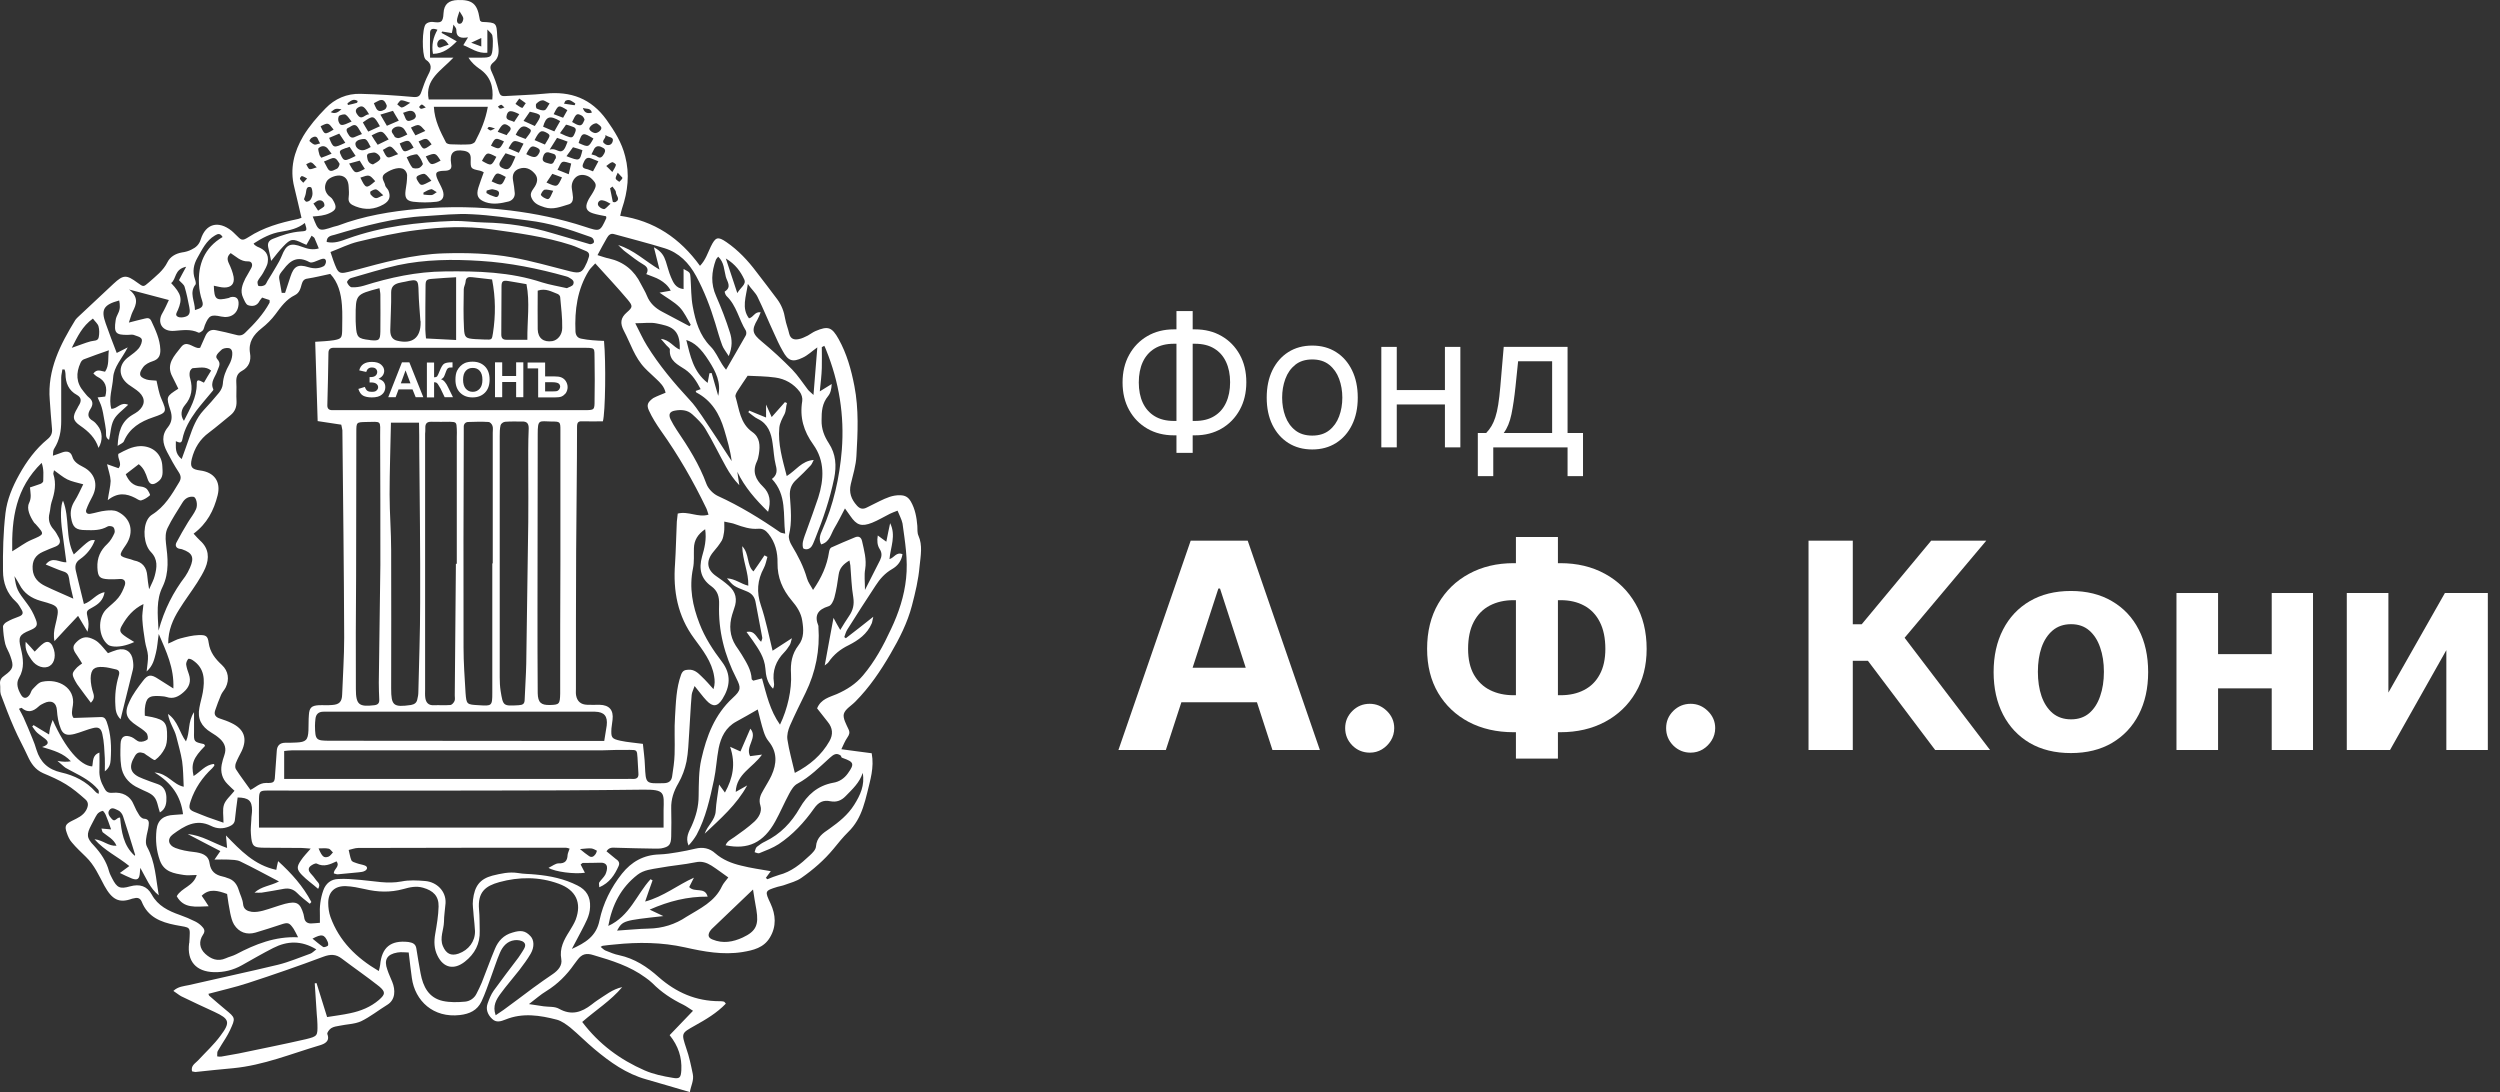 <svg width="190" height="83" viewBox="0 0 190 83" fill="none" xmlns="http://www.w3.org/2000/svg">
<rect x="0" y="0" width="190" height="83" fill="#333333" stroke="none"/>
<path d="M55.915 60.184C55.966 58.809 57.213 58.35 57.913 57.349C57.504 57.4 57.247 57.434 57.008 57.468C56.615 56.721 57.623 56.059 57.025 55.379C56.769 55.957 56.53 56.534 56.274 57.111C56.017 56.992 55.83 56.907 55.488 56.755C55.932 58.062 55.693 59.148 55.095 60.235C54.924 60.014 54.822 59.844 54.651 59.623C54.548 60.37 54.429 60.999 54.395 61.627C54.36 62.34 53.763 62.73 53.558 63.358C54.736 62.238 55.983 61.168 56.786 59.691C56.513 59.844 56.239 59.997 55.915 60.184ZM21.136 65.446C21.068 65.752 21.017 65.956 20.999 66.109C19.325 65.752 18.283 64.632 17.173 63.494C17.207 63.8 17.224 64.105 17.259 64.445C16.216 64.088 15.345 63.477 14.269 63.392C15.089 63.817 15.909 64.258 16.746 64.683C16.575 64.937 16.473 65.09 16.302 65.328C16.712 65.328 17.019 65.311 17.344 65.328C17.651 65.344 17.993 65.344 18.249 65.463C19.206 65.922 20.128 66.431 21.204 66.991C20.504 67.348 19.889 67.348 19.343 67.84C19.616 67.84 19.752 67.857 19.889 67.84C20.453 67.755 20.999 67.653 21.563 67.552C21.956 67.484 22.281 67.568 22.571 67.857C22.861 68.163 23.22 68.417 23.545 68.689C23.579 68.638 23.63 68.604 23.664 68.553C23.032 67.348 22.161 66.38 21.136 65.446ZM56.701 44.922C57.162 45.092 57.367 45.38 57.435 45.822C57.589 46.705 57.777 47.57 57.931 48.453C57.948 48.538 57.896 48.623 57.845 48.776C57.469 48.453 57.384 47.893 56.735 48.029C56.923 48.283 57.059 48.487 57.213 48.691C57.657 49.336 58.101 49.964 58.17 50.813C58.204 51.322 58.306 51.916 58.751 52.341C58.785 52.239 58.819 52.188 58.819 52.137C58.836 52.052 58.836 51.967 58.819 51.882C58.682 50.983 58.973 50.219 59.605 49.574C59.758 49.421 59.895 49.217 60.015 49.03C60.083 48.928 60.1 48.809 60.185 48.504C59.57 48.894 59.143 49.183 58.716 49.455C58.426 48.283 58.204 47.112 57.828 46.008C57.486 45.007 57.555 44.09 58.05 43.173C58.187 42.919 58.238 42.613 58.324 42.325C58.255 42.291 58.17 42.24 58.101 42.206C57.828 42.613 57.555 43.021 57.264 43.428C56.735 42.97 56.974 42.104 56.41 41.51C56.427 42.579 56.906 43.513 56.871 44.514C56.308 44.379 55.881 43.988 55.249 43.954C55.744 44.532 55.744 44.548 56.701 44.922ZM69.802 40.712C69.7 40.491 69.734 40.219 69.717 39.965C69.666 39.32 69.546 38.675 69.222 38.114C69.034 37.792 68.795 37.639 68.402 37.639C67.838 37.622 67.36 37.843 66.864 38.08C66.54 38.25 66.198 38.403 65.874 38.573C65.583 38.725 65.344 38.675 65.122 38.42C64.695 37.945 64.507 37.435 64.661 36.79C64.832 36.077 65.054 35.364 65.088 34.651C65.19 32.886 65.276 31.103 64.934 29.338C64.695 28.098 64.353 26.876 63.738 25.773C63.226 24.856 62.936 24.754 61.979 25.161C61.774 25.246 61.586 25.399 61.398 25.501C61.176 25.603 60.937 25.739 60.698 25.773C60.373 25.84 60.083 25.773 59.98 25.365C59.895 24.975 59.741 24.618 59.673 24.228C59.587 23.684 59.4 23.192 59.075 22.751C58.563 22.055 58.016 21.359 57.486 20.663C56.837 19.797 56.103 19.016 55.215 18.405C54.548 17.946 54.377 18.014 54.019 18.744C53.78 19.237 53.626 19.763 53.199 20.204C51.679 18.099 49.714 16.775 47.135 16.402C47.186 16.181 47.22 16.011 47.271 15.858C47.716 14.551 47.869 13.227 47.511 11.869C47.254 10.833 46.708 9.968 46.093 9.102C44.931 7.489 43.377 6.912 41.429 7.115C40.422 7.217 39.397 7.234 38.372 7.302C38.081 7.319 37.996 7.217 37.91 6.946C37.757 6.436 37.586 5.927 37.364 5.452C37.21 5.129 37.244 4.943 37.518 4.722C37.894 4.416 37.928 4.009 37.876 3.567C37.842 3.313 37.808 3.058 37.791 2.803C37.74 1.717 37.74 1.717 36.647 1.666C36.595 1.666 36.544 1.615 36.493 1.581C36.476 1.513 36.441 1.428 36.441 1.361C36.271 0.291 35.878 -0.032 34.802 0.002C34.118 0.019 33.742 0.308 33.708 1.004C33.674 1.768 33.469 1.734 32.871 1.666C32.7 1.649 32.461 1.717 32.359 1.836C32.069 2.158 32.069 4.111 32.308 4.467C32.325 4.484 32.342 4.518 32.359 4.535C32.837 4.841 32.803 5.214 32.547 5.673C32.325 6.097 32.171 6.555 32.017 6.997C31.915 7.302 31.778 7.404 31.402 7.37C30.07 7.251 28.738 7.166 27.405 7.132C26.363 7.099 25.441 7.506 24.74 8.236C24.108 8.881 23.511 9.577 23.049 10.341C22.349 11.529 22.007 12.82 22.366 14.229C22.554 14.992 22.725 15.757 22.913 16.554C22.793 16.588 22.708 16.639 22.588 16.656C21.29 16.928 20.026 17.284 18.898 18.014C18.386 18.337 18.352 18.269 17.908 17.828C17.805 17.726 17.703 17.624 17.6 17.539C16.592 16.741 15.636 16.996 15.26 18.184C15.14 18.591 14.884 18.812 14.559 18.965C14.337 19.084 14.081 19.152 13.825 19.186C13.347 19.271 12.937 19.508 12.732 19.916C12.407 20.578 11.844 20.985 11.314 21.461C10.904 21.817 10.904 21.817 10.46 21.494C9.606 20.866 9.384 20.866 8.632 21.562C7.744 22.394 6.856 23.226 5.967 24.058C5.882 24.143 5.796 24.211 5.728 24.313C4.584 26.18 3.593 28.098 3.781 30.39C3.832 31.12 3.883 31.85 3.952 32.58C3.986 32.92 3.883 33.157 3.61 33.378C2.705 34.125 2.021 35.059 1.458 36.077C0.945 36.994 0.535 37.979 0.416 38.997C0.245 40.457 0.211 41.934 0.228 43.394C0.228 44.277 0.518 45.109 1.219 45.737C1.406 45.907 1.526 46.144 1.646 46.348C1.799 46.603 1.714 46.755 1.441 46.857C1.116 46.976 0.809 47.095 0.518 47.265C0.381 47.333 0.228 47.502 0.228 47.621C0.245 48.063 0.296 48.521 0.399 48.945C0.484 49.268 0.689 49.556 0.791 49.879C1.065 50.643 1.014 50.847 0.364 51.322C0.091 51.509 -0.028 51.696 0.006 52.001C0.04 52.256 -0.011 52.527 0.057 52.765C0.381 53.631 0.706 54.497 1.082 55.345C1.389 56.058 1.782 56.755 2.107 57.468C2.363 58.028 2.67 58.486 3.268 58.758C3.866 59.012 4.464 59.267 5.011 59.606C5.54 59.929 6.019 60.337 6.48 60.744C6.753 60.982 6.719 61.253 6.548 61.576C6.309 62 5.899 62.17 5.489 62.374C4.977 62.628 4.891 62.781 5.079 63.307C5.164 63.562 5.284 63.834 5.472 64.037C5.796 64.428 6.172 64.767 6.531 65.124C7.18 65.752 7.522 66.55 7.932 67.314C8.512 68.366 9.042 68.672 10.05 68.298C10.101 68.281 10.169 68.281 10.221 68.264C10.477 68.197 10.665 68.281 10.767 68.519C11.229 69.691 12.202 70.081 13.33 70.302C14.542 70.539 14.457 70.336 14.389 71.609C14.389 71.643 14.389 71.66 14.372 71.694C14.201 73.052 14.901 73.85 16.268 73.884C17.019 73.901 17.72 73.731 18.386 73.357C19.172 72.916 19.957 72.458 20.76 72.05C21.819 71.507 22.895 71.456 24.04 72.152C23.835 72.305 23.733 72.424 23.596 72.475C22.776 72.763 21.956 73.12 21.119 73.323C18.864 73.867 16.609 74.342 14.354 74.868C13.962 74.953 13.535 74.97 13.176 75.31C13.415 75.463 13.586 75.615 13.774 75.717C14.611 76.125 15.448 76.515 16.302 76.906C17.429 77.432 17.532 77.686 16.763 78.705C16.268 79.384 15.636 79.961 15.055 80.589C14.833 80.827 14.491 80.98 14.594 81.421C14.696 81.438 14.782 81.472 14.85 81.472C15.806 81.37 16.763 81.268 17.72 81.183C20.026 80.963 22.144 80.08 24.33 79.435C24.655 79.333 25.099 79.146 24.877 78.586C24.843 78.484 25.031 78.23 25.167 78.145C25.355 78.026 25.595 77.992 25.799 77.958C26.346 77.839 26.944 77.839 27.439 77.618C28.14 77.279 28.772 76.77 29.438 76.362C30.07 75.972 30.053 75.225 29.814 74.631C29.694 74.325 29.54 74.019 29.438 73.697C29.165 72.95 29.404 72.526 30.207 72.39C30.497 72.339 30.804 72.39 31.061 72.39C31.146 73.103 31.214 73.714 31.3 74.325C31.539 76.074 32.94 77.381 34.955 77.143C35.69 77.058 36.271 76.787 36.595 76.108C36.868 75.53 37.074 74.902 37.296 74.308C37.535 73.68 37.723 73.035 37.996 72.407C38.201 71.931 38.543 71.524 39.106 71.456C39.328 71.422 39.653 71.473 39.807 71.609C40.029 71.813 39.858 72.067 39.721 72.288C39.619 72.458 39.499 72.627 39.397 72.78C38.765 73.612 38.133 74.444 37.518 75.293C37.313 75.581 37.176 75.938 37.056 76.277C36.903 76.719 37.074 77.126 37.398 77.432C37.706 77.737 38.047 77.635 38.423 77.483C39.721 76.956 41.036 77.16 42.335 77.5C42.694 77.602 43.035 77.856 43.343 78.094C43.975 78.62 44.555 79.214 45.187 79.74C46.366 80.725 47.596 81.608 49.116 82.032C50.192 82.338 51.269 82.66 52.43 83C52.498 82.542 52.755 82.117 52.652 81.625C52.516 80.963 52.379 80.301 52.157 79.673C51.781 78.518 51.764 78.535 52.789 77.958C53.643 77.483 54.48 76.99 55.163 76.277C55.095 76.192 55.061 76.141 55.027 76.125C54.924 76.091 54.805 76.091 54.685 76.091C52.891 76.091 51.388 75.428 50.056 74.257C49.185 73.476 48.228 72.848 47.049 72.594C46.691 72.526 46.349 72.373 46.007 72.237C45.888 72.186 45.785 72.067 45.649 71.965C45.751 71.914 45.768 71.88 45.802 71.88C46.11 71.847 46.417 71.796 46.725 71.779C48.518 71.592 50.295 71.609 52.054 71.999C53.489 72.322 54.941 72.594 56.427 72.356C57.247 72.22 58.05 72.033 58.511 71.252C59.024 70.403 58.956 69.521 58.563 68.672C58.118 67.721 58.101 67.704 59.092 67.399C59.28 67.348 59.485 67.314 59.656 67.246C60.083 67.093 60.544 66.974 60.903 66.72C61.808 66.091 62.645 65.362 63.346 64.513C63.704 64.071 64.063 63.63 64.456 63.239C65.002 62.713 65.344 62.085 65.583 61.389C65.703 61.016 65.822 60.642 65.908 60.252C66.13 59.301 66.454 58.35 66.249 57.247C65.515 57.145 64.763 57.06 63.943 56.941C64.097 56.619 64.217 56.313 64.405 56.041C64.541 55.838 64.61 55.685 64.49 55.43C64.319 55.057 64.046 54.581 64.131 54.259C64.234 53.886 64.712 53.631 65.02 53.308C66.079 52.239 66.916 50.999 67.667 49.709C68.351 48.538 68.966 47.333 69.307 46.025C69.563 45.041 69.802 44.056 69.888 43.038C69.973 42.223 70.127 41.442 69.802 40.712ZM57.572 22.564C58.016 23.464 58.392 24.398 58.819 25.314C59.024 25.773 59.229 26.231 59.485 26.672C59.895 27.436 60.237 27.555 61.005 27.182C61.381 27.012 61.689 26.706 62.116 26.401C62.013 27.623 61.928 28.76 61.825 30.017C61.62 29.813 61.484 29.728 61.398 29.609C61.005 29.1 60.647 28.54 60.203 28.081C59.468 27.334 58.699 26.621 57.896 25.959C57.179 25.365 57.094 25.093 57.572 24.279C57.657 24.126 57.726 23.956 57.811 23.735C57.35 23.668 57.282 24.109 56.923 24.194C56.342 23.413 56.701 22.564 56.837 21.579C57.111 21.987 57.418 22.241 57.572 22.564ZM56.564 21.24C56.735 21.613 56.291 21.834 56.035 22.275C55.727 21.325 55.471 20.578 55.163 19.644C55.898 20.085 56.291 20.646 56.564 21.24ZM50.5 18.863C51.61 19.203 52.362 19.984 52.908 20.985C53.523 22.123 53.985 23.328 54.36 24.567C54.531 25.128 54.685 25.705 54.89 26.248C54.975 26.486 55.163 26.706 55.385 27.063C55.676 26.35 55.642 25.79 55.471 25.263C55.18 24.33 54.822 23.413 54.429 22.513C54.002 21.562 54.07 20.663 54.412 19.729C54.446 19.661 54.514 19.593 54.583 19.508C55.044 19.933 55.027 20.527 55.163 21.036C55.249 21.376 55.642 21.817 55.078 22.157C55.061 22.174 55.129 22.411 55.215 22.496C55.983 23.226 56.154 24.279 56.684 25.128C56.735 25.229 56.735 25.416 56.666 25.518C56.188 26.367 55.693 27.199 55.18 28.098C55.078 27.962 54.958 27.827 54.873 27.674C54.583 27.216 54.377 26.706 54.002 26.333C53.165 25.484 52.857 24.414 52.652 23.311C52.516 22.598 52.533 21.851 52.481 21.121C52.447 20.714 52.464 20.714 51.952 20.442C51.952 20.951 51.952 21.444 51.952 21.97C51.337 21.902 51.166 21.461 50.995 21.07C50.825 20.68 50.739 20.272 50.602 19.865C50.466 19.457 50.278 19.101 49.697 18.795C49.851 19.423 49.97 19.882 50.124 20.493C49.014 19.831 48.16 18.982 46.981 18.625C47.186 18.812 47.357 19.016 47.579 19.169C48.006 19.491 48.433 19.831 48.894 20.102C49.253 20.306 49.287 20.544 49.116 20.832C49.475 20.985 49.851 21.087 50.158 21.274C50.466 21.461 50.756 21.681 50.978 22.089C50.654 22.14 50.414 22.191 50.124 22.241C50.671 22.632 51.217 22.921 51.644 23.345C52.003 23.718 52.225 24.228 52.498 24.686C52.464 24.72 52.43 24.754 52.396 24.788C51.696 24.414 51.012 24.058 50.312 23.684C49.8 23.413 49.39 23.039 49.167 22.479C49.048 22.174 48.86 21.885 48.706 21.579C48.211 20.561 47.408 19.899 46.281 19.644C46.007 19.593 45.751 19.491 45.41 19.389C45.666 18.914 45.888 18.49 46.127 18.082C46.246 17.878 46.4 17.709 46.674 17.794C47.955 18.15 49.236 18.473 50.5 18.863ZM49.321 31.205C49.56 31.731 49.885 32.241 50.227 32.733C51.559 34.6 52.686 36.569 53.677 38.624C53.745 38.76 53.78 38.929 53.848 39.116C53.045 39.354 52.328 38.827 51.508 39.031C51.491 39.218 51.456 39.439 51.439 39.642C51.388 40.712 51.371 41.781 51.303 42.851C51.149 44.905 51.491 46.806 52.755 48.521C53.404 49.404 54.104 50.286 54.275 51.407C54.326 51.696 54.343 52.001 54.224 52.375C53.933 52.052 53.643 51.712 53.318 51.407C53.045 51.135 52.755 50.864 52.311 50.898C52.037 50.915 51.884 50.965 51.764 51.271C51.388 52.307 51.371 53.376 51.303 54.446C51.234 55.396 51.303 56.364 51.269 57.332C51.252 57.892 51.166 58.452 51.081 59.012C51.029 59.352 50.825 59.522 50.432 59.522C49.065 59.556 49.082 59.573 49.014 58.197C48.997 57.637 48.911 57.077 48.86 56.534C48.262 56.449 47.699 56.415 47.152 56.296C46.469 56.143 46.434 56.059 46.469 55.362C46.486 55.142 46.537 54.921 46.554 54.7C46.639 53.97 46.315 53.58 45.563 53.563C45.256 53.563 44.931 53.58 44.624 53.563C44.145 53.546 43.872 53.308 43.787 52.867C43.753 52.697 43.77 52.527 43.77 52.358C43.77 48.877 43.77 45.397 43.787 41.917C43.804 38.76 43.855 35.585 43.855 32.427C43.855 32.054 43.992 32.003 44.299 32.02C44.812 32.037 45.324 32.02 45.819 32.02C46.007 31.358 46.059 27.538 45.905 25.908C45.614 25.891 45.307 25.891 45.017 25.857C44.743 25.84 44.453 25.79 44.18 25.739C43.889 25.688 43.753 25.484 43.736 25.195C43.667 23.566 43.872 21.987 44.76 20.561C44.88 20.374 45.051 20.238 45.239 20.018C46.093 20.968 46.913 21.834 47.699 22.768C48.108 23.26 48.091 23.345 47.647 23.735C47.152 24.16 47.118 24.567 47.408 25.128C47.921 26.095 48.228 27.165 49.014 27.98C49.287 28.268 49.595 28.523 49.868 28.794C50.175 29.083 50.483 29.372 50.585 29.847C50.261 29.983 49.936 30.102 49.646 30.254C49.236 30.56 49.116 30.764 49.321 31.205ZM55.044 39.642C55.385 39.727 55.659 39.744 55.898 39.846C56.462 40.05 57.025 40.236 57.623 40.185C57.982 40.152 58.204 40.321 58.409 40.576C58.921 41.221 59.109 41.985 59.092 42.783C59.075 43.886 59.468 44.803 60.168 45.635C60.561 46.093 60.886 46.586 60.971 47.18C61.074 47.825 61.125 48.487 60.681 49.047C60.185 49.692 60.066 50.405 60.117 51.203C60.185 52.408 59.861 53.868 59.28 55.074C58.511 53.987 58.255 52.782 57.913 51.56C57.64 51.628 57.435 51.678 57.247 51.73C57.196 51.678 57.128 51.645 57.128 51.611C57.094 50.898 56.718 50.337 56.376 49.76C56.239 49.523 56.069 49.302 55.915 49.064C55.454 48.334 55.402 47.536 55.642 46.721C55.693 46.569 55.744 46.399 55.795 46.246C56.052 45.567 55.932 44.973 55.368 44.498C55.078 44.243 54.753 44.005 54.429 43.785C53.711 43.292 53.643 42.63 54.207 41.951C54.446 41.679 54.668 41.391 54.856 41.085C54.958 40.898 54.992 40.661 55.027 40.44C55.061 40.203 55.044 39.965 55.044 39.642ZM50.432 62.9C40.114 62.9 29.933 62.9 19.684 62.9C19.684 62.136 19.667 61.406 19.684 60.676C19.701 60.116 19.787 60.082 20.367 60.082C25.765 60.082 31.18 60.099 36.578 60.082C40.678 60.082 44.778 60.065 48.877 60.014C50.551 59.997 50.466 60.235 50.432 61.576C50.432 62 50.432 62.425 50.432 62.9ZM45.256 64.92C45.136 65.09 44.965 65.209 44.76 65.056C44.555 64.92 44.367 64.767 44.077 64.53C44.47 64.496 44.709 64.462 44.931 64.479C45.085 64.496 45.222 64.581 45.358 64.648C45.375 64.665 45.307 64.852 45.256 64.92ZM25.304 64.784C25.202 64.886 25.099 65.056 24.962 65.107C24.621 65.226 24.484 65.124 24.211 64.479C24.484 64.479 24.74 64.445 24.962 64.496C25.099 64.513 25.184 64.683 25.304 64.784ZM17.6 54.955C17.327 54.819 17.036 54.717 16.729 54.615C16.404 54.514 16.233 54.327 16.353 53.987C16.49 53.597 16.626 53.206 16.797 52.816C16.883 52.612 17.053 52.443 17.156 52.239C17.446 51.645 17.361 50.999 16.866 50.541C16.353 50.066 15.96 49.574 15.858 48.843C15.789 48.334 15.653 48.249 15.106 48.266C14.628 48.283 14.167 48.402 13.705 48.521C13.415 48.589 13.159 48.759 12.783 48.911C12.783 47.876 13.142 47.078 13.62 46.314C14.047 45.618 14.542 44.973 14.987 44.277C15.209 43.92 15.431 43.564 15.601 43.173C15.926 42.409 15.875 41.679 15.209 41.085C15.055 40.95 14.935 40.797 14.713 40.559C15.738 39.795 16.251 38.794 16.541 37.639C16.797 36.603 16.285 35.891 15.209 35.755C14.577 35.67 14.423 35.5 14.577 34.872C14.782 34.057 15.191 33.378 15.892 32.869C16.456 32.444 16.985 31.986 17.532 31.544C17.856 31.273 17.993 30.933 17.976 30.492C17.942 30.017 17.993 29.524 17.959 29.049C17.942 28.675 18.027 28.387 18.369 28.2C18.915 27.912 19.103 27.419 19.001 26.842C18.864 26.01 19.257 25.45 19.872 24.958C20.265 24.652 20.641 24.279 20.931 23.888C21.358 23.311 21.751 22.751 22.417 22.428C22.759 22.258 22.844 21.919 22.93 21.596C22.998 21.376 23.083 21.206 23.374 21.172C23.92 21.087 24.467 20.951 25.099 20.816C25.697 21.444 25.919 22.292 25.987 23.192C26.039 23.837 26.004 24.499 26.004 25.144C25.987 25.671 25.936 25.756 25.372 25.857C24.928 25.925 24.484 25.942 23.955 25.976C24.023 27.98 24.074 29.949 24.142 32.003C24.723 32.088 25.304 32.173 25.936 32.275C25.953 32.376 26.004 32.546 26.021 32.699C26.073 37.962 26.141 43.207 26.158 48.47C26.158 49.913 26.056 51.356 26.004 52.782C25.987 53.342 25.782 53.546 25.236 53.58C24.894 53.614 24.552 53.58 24.211 53.597C23.681 53.631 23.511 53.784 23.476 54.327C23.442 54.717 23.459 55.125 23.442 55.515C23.408 56.245 23.254 56.398 22.52 56.432C22.246 56.449 21.956 56.449 21.683 56.449C21.273 56.449 21.051 56.67 21.034 57.077C20.999 57.637 20.948 58.197 20.914 58.758C20.88 59.454 20.88 59.522 20.214 59.505C19.701 59.505 19.411 59.861 19.035 60.031C18.659 59.488 18.266 58.995 17.925 58.452C17.856 58.35 17.873 58.13 17.925 57.994C18.044 57.688 18.215 57.383 18.369 57.077C18.813 56.126 18.557 55.413 17.6 54.955ZM12.612 41.272C12.561 40.848 12.578 40.457 12.732 40.135C13.056 39.456 13.483 38.827 13.876 38.182C14.064 37.877 14.354 37.707 14.713 37.758C14.901 37.792 15.055 38.335 14.901 38.692C14.747 39.048 14.491 39.354 14.286 39.693C13.979 40.203 13.688 40.695 13.415 41.221C13.295 41.442 13.364 41.663 13.671 41.713C13.723 41.713 13.791 41.73 13.842 41.747C14.628 42.019 14.782 42.358 14.44 43.139C14.337 43.377 14.218 43.598 14.081 43.801C13.176 44.99 12.493 46.297 12.049 47.927C11.98 46.67 11.861 45.584 12.356 44.599C12.886 43.496 12.749 42.376 12.612 41.272ZM13.364 33.531C13.586 33.616 13.791 33.752 13.859 33.395C14.013 32.58 14.44 31.884 14.918 31.222C15.277 30.747 15.67 30.305 16.046 29.847C16.114 29.762 16.233 29.643 16.216 29.592C15.943 29.032 16.387 28.625 16.524 28.166C16.626 27.861 16.831 27.64 16.507 27.284C16.285 27.046 16.643 26.774 16.831 26.587C16.951 26.469 17.19 26.435 17.361 26.452C17.651 26.486 17.668 26.774 17.651 26.978C17.634 27.216 17.549 27.47 17.429 27.691C17.156 28.166 16.968 28.642 16.934 29.185C16.917 29.405 16.797 29.66 16.643 29.847C16.268 30.305 15.875 30.747 15.465 31.188C14.918 31.782 14.645 32.512 14.389 33.259C14.218 33.785 14.013 34.295 13.808 34.889C13.261 34.447 13.381 33.989 13.364 33.531ZM14.457 28.777C14.406 28.625 14.389 28.438 14.423 28.268C14.44 28.149 14.577 27.98 14.662 27.98C15.123 27.962 15.636 27.81 16.046 28.166C15.858 28.472 15.67 28.777 15.499 29.083C15.038 28.828 14.952 28.845 14.952 29.185C14.952 30.22 14.44 31.052 13.979 31.986C13.671 31.544 13.791 31.103 14.047 30.798C14.577 30.186 14.662 29.524 14.457 28.777ZM46.4 15.485C46.161 15.689 46.007 15.909 45.888 15.892C45.717 15.875 45.478 15.706 45.444 15.553C45.41 15.383 45.563 15.162 45.819 15.23C46.007 15.264 46.161 15.349 46.4 15.485ZM46.366 14.313C46.366 14.296 46.452 14.263 46.554 14.178C46.639 14.331 46.81 14.466 46.81 14.619C46.81 14.857 47.186 15.128 46.793 15.349C46.742 15.383 46.571 15.366 46.571 15.332C46.503 14.992 46.434 14.653 46.366 14.313ZM45.068 13.023C44.914 12.972 44.795 12.904 44.675 12.87C44.436 12.82 44.18 12.769 44.316 12.446C44.419 12.225 44.521 11.869 44.931 12.039C45.085 12.107 45.239 12.158 45.478 12.259C45.324 12.531 45.205 12.752 45.068 13.023ZM43.975 10.867C44.231 10.018 44.333 10.069 45.102 10.528C44.726 11.207 44.726 11.207 43.975 10.867ZM44.265 11.411C44.06 12.259 44.06 12.259 43.052 11.869C43.257 11.597 43.394 11.393 43.548 11.19C43.821 11.258 44.043 11.343 44.265 11.411ZM41.532 13.872C41.669 13.668 41.805 13.465 41.976 13.21C42.232 13.295 42.471 13.397 42.711 13.482C42.352 14.246 42.352 14.246 41.532 13.872ZM42.044 14.5C41.737 15.196 41.72 15.213 41.378 15.043C41.259 14.992 41.088 14.84 41.105 14.789C41.156 14.636 41.276 14.449 41.395 14.415C41.6 14.381 41.805 14.466 42.044 14.5ZM42.369 12.904C42.506 12.684 42.574 12.395 42.745 12.31C42.916 12.242 43.189 12.378 43.411 12.429C43.36 12.667 43.291 12.921 43.223 13.244C42.864 13.108 42.659 13.023 42.369 12.904ZM43.701 10.086C43.531 10.494 43.479 10.511 43.001 10.324C42.881 10.273 42.762 10.222 42.557 10.12C42.762 9.849 42.881 9.662 43.018 9.475C43.103 9.492 43.189 9.509 43.274 9.543C43.531 9.662 43.906 9.645 43.701 10.086ZM43.138 10.765C43.035 10.986 42.984 11.224 42.847 11.377C42.506 11.733 42.266 11.19 41.771 11.377C42.027 10.969 42.164 10.748 42.335 10.477C42.659 10.579 42.864 10.664 43.138 10.765ZM41.805 11.614C41.993 11.699 42.283 11.648 42.249 12.022C42.096 12.158 42.113 12.565 41.737 12.429C41.515 12.361 41.156 12.327 41.259 11.971C41.31 11.767 41.429 11.461 41.805 11.614ZM41.412 10.986C41.105 10.85 40.866 10.748 40.627 10.647C41.002 9.917 41.139 9.849 41.6 10.12C41.839 10.29 41.839 10.29 41.412 10.986ZM40.815 11.224C40.985 11.309 41.088 11.411 40.985 11.614C40.78 12.005 40.609 12.039 39.995 11.716C40.319 11.088 40.404 11.037 40.815 11.224ZM39.943 10.562C39.773 10.494 39.585 10.426 39.414 10.358C39.328 10.324 39.26 10.273 39.192 10.239C39.533 9.577 39.773 9.475 40.182 9.747C40.439 9.9 40.422 9.951 39.943 10.562ZM39.789 10.918C39.67 11.139 39.568 11.36 39.431 11.614C39.157 11.495 38.901 11.393 38.645 11.275C39.021 10.613 39.021 10.613 39.789 10.918ZM39.175 11.903C39.072 12.123 39.004 12.327 38.901 12.514C38.696 12.887 38.526 12.938 38.184 12.769C37.962 12.667 37.894 12.497 38.013 12.293C38.133 12.073 38.269 11.869 38.423 11.648C38.662 11.733 38.901 11.801 39.175 11.903ZM38.44 13.448C38.133 14.144 38.133 14.144 37.364 13.787C37.723 13.057 37.723 13.057 38.44 13.448ZM37.91 14.789C37.808 15.128 37.535 14.908 37.347 14.857C37.21 14.823 37.108 14.738 36.971 14.67C36.971 14.602 36.971 14.551 36.988 14.483C37.159 14.449 37.347 14.347 37.501 14.398C37.671 14.449 38.013 14.466 37.91 14.789ZM36.629 12.225C37.005 11.546 37.005 11.546 37.723 11.92C37.347 12.633 37.347 12.633 36.629 12.225ZM36.117 10.748C36.066 10.867 35.861 10.952 35.724 10.969C35.246 11.003 34.75 10.986 34.272 10.969C34.135 10.969 33.947 10.918 33.896 10.833C33.469 10.002 33.025 9.153 32.974 8.117C34.358 8.117 35.673 8.117 37.074 8.117C36.903 9.102 36.544 9.934 36.117 10.748ZM33.486 12.208C32.735 12.599 32.735 12.599 32.359 11.886C33.093 11.597 33.093 11.597 33.486 12.208ZM32.188 14.636C32.376 14.534 32.564 14.415 32.769 14.381C32.871 14.364 32.991 14.5 33.196 14.602C33.008 14.721 32.906 14.823 32.803 14.823C32.598 14.84 32.393 14.806 32.188 14.789C32.188 14.789 32.171 14.653 32.188 14.636ZM31.778 13.804C31.676 13.634 31.539 13.448 31.812 13.329C31.966 13.261 32.171 13.176 32.291 13.227C32.461 13.312 32.581 13.516 32.786 13.736C32.017 14.144 32 14.144 31.778 13.804ZM31.812 10.748C32.427 10.46 32.427 10.46 32.803 10.969C32.171 11.428 32.171 11.428 31.812 10.748ZM32.137 12.446C32.154 12.514 31.966 12.718 31.846 12.769C31.693 12.82 31.419 12.82 31.334 12.735C31.163 12.531 31.061 12.259 30.907 11.954C31.061 11.886 31.129 11.835 31.214 11.818C31.385 11.784 31.659 11.682 31.727 11.75C31.915 11.937 32.051 12.191 32.137 12.446ZM30.377 10.901C31.078 10.596 31.078 10.596 31.436 11.224C30.668 11.631 30.668 11.631 30.377 10.901ZM30.309 10.494C30.207 10.511 30.002 10.443 29.985 10.375C29.916 10.188 29.626 10.018 29.865 9.781C30.087 9.56 30.48 9.56 30.685 9.781C30.787 9.9 30.856 10.052 30.958 10.222C30.719 10.341 30.514 10.443 30.309 10.494ZM30.258 11.716C29.899 11.835 29.643 12.005 29.472 11.954C29.301 11.886 29.216 11.597 29.096 11.393C29.284 11.309 29.506 11.105 29.66 11.139C29.865 11.19 30.002 11.444 30.258 11.716ZM28.703 11.003C28.532 10.748 28.379 10.528 28.242 10.29C29.045 9.883 29.045 9.883 29.54 10.596C29.233 10.748 28.994 10.867 28.703 11.003ZM28.515 13.77C27.832 14.364 27.798 14.347 27.388 13.499C28.071 13.261 28.071 13.261 28.515 13.77ZM26.534 12.429C26.841 12.344 27.064 12.276 27.337 12.208C27.474 12.429 27.593 12.633 27.73 12.836C26.978 13.227 26.978 13.227 26.534 12.429ZM28.157 14.551C28.293 14.466 28.481 14.364 28.601 14.398C28.772 14.466 28.908 14.653 29.13 14.84C28.874 14.942 28.72 15.06 28.584 15.06C28.447 15.06 28.311 14.942 28.208 14.823C28.123 14.772 28.123 14.568 28.157 14.551ZM28.362 11.597C28.584 11.529 28.994 11.903 28.891 12.09C28.789 12.276 28.532 12.378 28.345 12.497C28.003 12.429 27.935 12.175 27.901 11.937C27.832 11.597 28.174 11.648 28.362 11.597ZM27.713 11.393C27.371 11.512 26.978 11.241 27.012 10.884C27.029 10.782 27.166 10.664 27.286 10.63C27.456 10.579 27.695 10.528 27.798 10.596C27.969 10.714 28.037 10.952 28.174 11.173C28.003 11.275 27.866 11.343 27.713 11.393ZM27.012 10.392C26.688 10.562 26.568 10.375 26.431 10.137C26.329 9.968 26.278 9.798 26.466 9.713C26.688 9.628 26.944 9.305 27.2 9.679C27.303 9.832 27.388 10.002 27.508 10.188C27.303 10.273 27.149 10.324 27.012 10.392ZM26.568 11.156C26.722 11.393 26.858 11.597 27.029 11.852C26.807 11.954 26.636 12.056 26.431 12.123C26.227 12.208 26.09 12.158 25.97 11.92C25.748 11.478 25.748 11.444 26.261 11.258C26.38 11.241 26.466 11.19 26.568 11.156ZM25.014 10.477C25.253 10.375 25.492 10.273 25.782 10.154C25.936 10.375 26.056 10.579 26.244 10.85C25.338 11.275 25.338 11.275 25.014 10.477ZM25.611 12.82C25.39 12.904 25.099 13.176 24.894 12.786C24.809 12.633 24.74 12.497 24.621 12.276C24.843 12.191 24.997 12.123 25.15 12.056C25.543 11.886 25.646 12.225 25.799 12.429C25.834 12.514 25.714 12.769 25.611 12.82ZM25.202 11.682C24.877 11.818 24.655 11.903 24.416 11.988C24.364 11.903 24.296 11.835 24.279 11.767C24.245 11.597 24.142 11.343 24.211 11.258C24.399 11.088 24.655 11.037 24.877 11.258C24.98 11.377 25.048 11.495 25.202 11.682ZM24.228 15.23C24.501 15.179 24.672 15.4 24.655 15.621C24.655 15.739 24.399 15.841 24.177 16.011C24.04 15.79 23.92 15.621 23.818 15.468C23.972 15.383 24.091 15.247 24.228 15.23ZM25.014 16.215C25.595 15.96 25.629 15.723 25.27 15.145C25.202 15.027 25.065 14.959 24.962 14.857C24.672 14.551 24.621 14.161 24.826 13.787C24.98 13.499 25.594 13.261 25.953 13.363C26.295 13.448 26.483 13.736 26.5 14.212C26.517 14.466 26.534 14.721 26.5 14.976C26.431 15.417 26.688 15.553 27.029 15.689C27.764 15.977 28.464 15.926 29.148 15.536C29.592 15.281 29.711 14.959 29.523 14.483C29.455 14.331 29.284 14.212 29.267 14.059C29.216 13.77 28.857 13.465 29.301 13.159C29.797 12.82 30.429 12.65 30.719 12.887C30.839 12.972 30.941 13.176 30.941 13.312C30.941 13.702 30.89 14.093 30.822 14.483C30.753 15.009 30.873 15.264 31.402 15.332C31.983 15.4 32.598 15.4 33.179 15.332C33.657 15.281 33.811 14.925 33.64 14.449C33.52 14.127 33.333 13.838 33.213 13.533C33.076 13.142 33.145 13.04 33.572 12.989C33.691 12.972 33.794 12.989 33.913 12.972C34.221 12.938 34.358 12.803 34.289 12.463C34.153 11.631 34.443 11.326 35.263 11.461C35.639 11.529 35.792 11.699 35.775 12.09C35.758 12.82 35.758 12.82 36.476 12.972C36.561 12.989 36.629 13.023 36.766 13.091C36.629 13.482 36.476 13.872 36.356 14.263C36.168 14.874 36.339 15.162 36.903 15.366C37.501 15.57 38.081 15.451 38.645 15.315C38.918 15.247 39.14 15.009 39.123 14.687C39.089 14.347 39.055 14.025 38.987 13.685C38.918 13.261 39.072 12.955 39.465 12.82C39.926 12.667 40.302 12.82 40.609 13.159C40.866 13.431 40.9 13.753 40.661 14.161C40.49 14.449 40.217 14.67 40.404 15.06C40.609 15.502 40.985 15.621 41.395 15.757C42.044 15.96 42.625 15.706 43.206 15.536C43.462 15.468 43.548 15.264 43.548 15.009C43.531 14.789 43.496 14.568 43.462 14.347C43.394 13.957 43.582 13.533 43.923 13.363C44.248 13.21 44.709 13.312 44.999 13.617C45.341 13.974 45.358 14.093 45.085 14.585C44.948 14.84 44.76 15.06 44.658 15.315C44.453 15.774 44.572 16.062 45.068 16.215C45.392 16.317 45.717 16.368 46.059 16.436C46.076 16.486 46.093 16.554 46.076 16.588C45.597 17.624 45.597 17.607 44.453 17.233C42.591 16.622 40.695 16.232 38.765 15.994C36.441 15.706 34.118 15.672 31.795 15.875C29.711 16.062 27.644 16.402 25.68 17.148C25.577 17.183 25.458 17.2 25.355 17.233C24.211 17.607 24.211 17.607 23.767 16.453C24.228 16.419 24.638 16.385 25.014 16.215ZM45.187 27.351C45.205 28.37 45.205 29.389 45.187 30.407C45.187 31.171 45.187 31.171 44.367 31.171C41.242 31.171 38.115 31.171 34.972 31.171C31.932 31.171 28.891 31.171 25.834 31.171C25.629 31.171 25.441 31.171 25.236 31.171C24.997 31.171 24.877 31.052 24.877 30.814C24.911 29.49 24.945 28.166 24.962 26.825C24.962 26.537 25.116 26.418 25.39 26.435C25.595 26.435 25.782 26.435 25.987 26.435C32.051 26.435 38.115 26.435 44.163 26.435C45.341 26.435 45.153 26.384 45.187 27.351ZM46.11 55.142C46.059 55.498 45.99 55.855 45.922 56.313C45.632 56.313 45.375 56.313 45.119 56.313C38.44 56.313 31.761 56.296 25.082 56.296C24.006 56.296 23.955 56.245 23.938 55.159C23.938 54.989 23.955 54.819 23.972 54.649C24.006 54.276 24.211 54.089 24.587 54.089C25.099 54.089 25.611 54.089 26.124 54.089C32.342 54.089 38.577 54.089 44.795 54.089C44.931 54.089 45.085 54.089 45.222 54.089C45.922 54.106 46.195 54.429 46.11 55.142ZM47.869 56.992C48.399 56.992 48.416 57.009 48.45 57.569C48.484 57.96 48.484 58.367 48.518 58.758C48.553 59.097 48.399 59.216 48.074 59.199C47.938 59.182 47.784 59.199 47.647 59.199C39.226 59.199 30.804 59.199 22.383 59.199C22.127 59.199 21.888 59.199 21.597 59.199C21.597 58.452 21.597 57.79 21.597 57.077C21.802 57.06 21.99 57.026 22.178 57.026C30.036 57.026 37.876 57.026 45.734 57.026C46.452 56.992 47.152 56.992 47.869 56.992ZM28.908 42.936C28.874 45.822 28.823 48.861 28.789 51.882C28.789 52.307 28.806 52.731 28.823 53.156C28.84 53.444 28.72 53.563 28.447 53.597C27.286 53.733 27.046 53.563 27.046 52.358C27.029 49.506 27.046 46.637 27.064 43.785C27.064 40.135 27.081 36.485 27.081 32.852C27.081 32.088 27.081 32.088 27.815 32.071C29.045 32.054 28.891 31.918 28.891 33.14C28.908 36.349 28.908 39.574 28.908 42.936ZM31.863 34.04C31.898 37.962 31.949 41.9 31.932 45.822C31.932 48.08 31.846 50.337 31.795 52.595C31.795 52.782 31.761 52.986 31.71 53.172C31.659 53.41 31.505 53.529 31.232 53.58C29.899 53.767 29.728 53.631 29.728 52.324C29.728 48.827 29.745 45.312 29.728 41.815C29.728 40.406 29.609 38.997 29.609 37.588C29.609 35.789 29.677 33.972 29.711 32.122C30.429 32.122 31.061 32.122 31.846 32.122C31.863 32.801 31.863 33.412 31.863 34.04ZM32.325 32.546C32.308 32.19 32.444 32.037 32.82 32.054C33.281 32.071 33.725 32.054 34.187 32.054C34.665 32.071 34.699 32.088 34.716 32.597C34.733 32.801 34.716 32.987 34.716 33.191C34.716 36.417 34.716 39.625 34.716 42.851C34.699 42.851 34.682 42.851 34.648 42.851C34.614 46.178 34.597 49.523 34.562 52.85C34.562 52.986 34.597 53.156 34.545 53.274C34.494 53.393 34.358 53.563 34.238 53.58C33.811 53.614 33.384 53.58 32.957 53.597C32.564 53.614 32.376 53.393 32.325 53.054C32.291 52.833 32.308 52.595 32.308 52.375C32.308 45.907 32.308 39.439 32.308 32.971C32.325 32.835 32.325 32.699 32.325 32.546ZM35.246 32.461C35.229 32.224 35.382 32.071 35.587 32.071C36.1 32.054 36.612 32.037 37.125 32.071C37.244 32.071 37.398 32.241 37.432 32.376C37.483 32.529 37.449 32.716 37.449 32.886C37.449 36.196 37.449 39.507 37.449 42.817C37.432 42.817 37.432 42.817 37.415 42.817C37.415 46.093 37.415 49.37 37.415 52.663C37.415 53.648 37.381 53.665 36.407 53.597C35.468 53.546 35.451 53.546 35.382 52.663C35.314 51.509 35.229 50.354 35.229 49.2C35.212 43.767 35.229 38.335 35.246 32.92C35.246 32.75 35.246 32.597 35.246 32.461ZM40.148 35.941C40.148 37.181 40.165 38.437 40.148 39.676C40.097 43.258 40.046 46.857 39.995 50.439C39.977 51.339 39.909 52.239 39.875 53.156C39.875 53.495 39.738 53.58 39.414 53.597C38.235 53.665 38.235 53.665 38.047 52.51C37.996 52.171 37.979 51.831 37.979 51.492C37.979 48.436 37.979 45.38 37.979 42.325C37.979 39.269 37.979 36.213 37.979 33.157C37.979 32.869 37.979 32.58 38.047 32.309C38.081 32.19 38.269 32.054 38.406 32.054C38.833 32.02 39.243 32.037 39.67 32.037C40.029 32.02 40.182 32.173 40.182 32.546C40.131 33.684 40.148 34.821 40.148 35.941ZM42.591 42.715C42.574 45.907 42.574 49.098 42.574 52.29C42.574 52.425 42.574 52.578 42.574 52.714C42.557 53.512 42.506 53.563 41.788 53.58C41.122 53.597 40.883 53.393 40.866 52.68C40.849 50.592 40.849 48.504 40.849 46.399C40.849 41.934 40.866 37.469 40.866 33.005C40.866 31.833 40.968 32.02 41.925 32.037C42.574 32.037 42.591 32.054 42.591 32.682C42.591 36.043 42.591 39.388 42.591 42.715ZM27.029 24.126C27.029 22.377 27.029 22.377 28.84 21.902C28.857 22.072 28.908 22.224 28.908 22.394C28.908 23.328 28.925 24.245 28.908 25.178C28.891 25.857 28.823 25.908 28.174 25.857C28.14 25.857 28.123 25.84 28.088 25.84C27.2 25.739 27.098 25.637 27.046 24.72C27.029 24.516 27.029 24.33 27.029 24.126ZM31.966 24.499C31.983 25.671 31.334 26.18 30.172 25.891C29.831 25.806 29.66 25.552 29.66 25.11C29.677 24.143 29.745 23.192 29.728 22.224C29.728 21.8 29.933 21.613 30.292 21.512C30.463 21.461 30.634 21.444 30.787 21.41C31.744 21.189 31.795 21.24 31.812 22.191C31.829 22.904 31.898 23.6 31.949 24.381C31.966 24.381 31.966 24.448 31.966 24.499ZM32.325 25.043C32.325 23.939 32.325 22.836 32.342 21.749C32.342 21.274 32.41 21.223 32.888 21.189C33.486 21.138 34.067 21.104 34.665 21.07C34.665 22.666 34.665 24.262 34.665 25.84C33.879 25.806 33.145 25.756 32.376 25.722C32.359 25.484 32.325 25.263 32.325 25.043ZM35.246 21.987C35.246 21.8 35.365 21.613 35.382 21.427C35.4 21.053 35.622 21.036 35.912 21.07C36.39 21.121 36.868 21.172 37.398 21.24C37.671 22.632 37.671 23.973 37.466 25.314C37.381 25.823 37.398 25.823 36.868 25.806C36.612 25.79 36.356 25.79 36.117 25.773C35.4 25.722 35.297 25.671 35.263 24.958C35.212 23.973 35.229 22.971 35.246 21.987ZM40.08 25.823C39.533 25.823 39.021 25.823 38.491 25.823C38.218 25.823 38.098 25.705 38.098 25.416C38.115 24.211 38.098 22.988 38.115 21.783C38.115 21.376 38.218 21.291 38.628 21.359C39.072 21.427 39.516 21.512 40.012 21.596C40.285 22.971 40.063 24.363 40.08 25.823ZM40.866 22.089C41.481 21.885 41.925 22.174 42.386 22.343C42.471 22.377 42.574 22.496 42.574 22.581C42.642 23.362 42.745 24.143 42.728 24.924C42.728 25.467 42.369 25.857 41.976 25.925C41.31 26.027 40.883 25.705 40.866 25.026C40.849 24.041 40.866 23.056 40.866 22.089ZM43.565 21.613C43.496 21.766 43.223 21.817 43.086 21.902C42.403 21.749 41.788 21.647 41.19 21.461C38.782 20.663 36.288 20.595 33.794 20.629C31.676 20.646 29.643 21.087 27.644 21.715C27.354 21.8 27.029 21.851 26.739 21.834C26.602 21.834 26.431 21.613 26.38 21.461C26.346 21.393 26.534 21.172 26.654 21.138C27.849 20.799 29.028 20.425 30.241 20.153C32.308 19.712 34.426 19.695 36.527 19.831C38.73 19.967 40.9 20.408 43.018 21.002C43.069 21.019 43.12 21.036 43.172 21.053C43.394 21.189 43.701 21.308 43.565 21.613ZM43.36 20.629C41.873 20.255 40.422 19.831 38.918 19.559C37.227 19.254 35.502 19.203 33.76 19.254C31.385 19.322 29.13 19.95 26.876 20.561C25.731 20.866 25.731 20.883 25.321 19.763C25.27 19.61 25.219 19.44 25.116 19.152C25.834 18.88 26.5 18.541 27.2 18.371C28.686 18.014 30.172 17.675 31.676 17.488C33.538 17.25 35.4 17.166 37.279 17.42C39.345 17.709 41.412 17.98 43.411 18.625C43.787 18.744 44.145 18.931 44.504 19.067C44.778 19.169 44.829 19.355 44.726 19.61C44.675 19.763 44.624 19.933 44.538 20.085C44.265 20.714 44.06 20.799 43.36 20.629ZM41.993 17.726C40.302 17.216 38.577 16.945 36.817 16.911C36.014 16.894 35.229 16.775 34.443 16.792C31.727 16.894 29.028 17.2 26.431 18.133C25.919 18.32 25.407 18.524 24.826 18.388C24.826 17.946 25.167 17.913 25.424 17.845C27.695 17.166 29.985 16.537 32.376 16.419C33.538 16.351 34.699 16.215 35.861 16.283C37.296 16.351 38.73 16.571 40.165 16.758C41.72 16.945 43.206 17.403 44.658 17.93C44.795 17.98 44.948 18.014 45.034 18.099C45.102 18.167 45.17 18.337 45.136 18.422C45.102 18.507 44.914 18.575 44.829 18.558C43.889 18.269 42.95 18.014 41.993 17.726ZM24.365 19.712C24.552 19.644 24.723 19.61 24.774 19.831C24.792 19.967 24.706 20.187 24.587 20.238C24.228 20.425 23.835 20.425 23.442 20.306C22.639 20.052 22.332 20.238 22.076 21.019C21.939 21.427 21.802 21.851 21.666 22.258C21.58 22.258 21.495 22.258 21.409 22.258C21.341 21.902 21.29 21.545 21.221 21.189C21.17 20.883 21.358 20.714 21.546 20.476C22.076 19.763 22.622 19.44 23.511 19.916C23.698 20.035 24.074 19.814 24.365 19.712ZM49.167 26.265C48.86 25.773 48.621 25.229 48.279 24.567C48.963 24.567 49.458 24.482 49.919 24.584C50.893 24.788 51.73 24.924 51.661 26.57C51.166 26.367 50.893 25.823 50.227 25.756C50.414 25.976 50.534 26.112 50.654 26.248C50.739 26.35 50.927 26.469 50.91 26.57C50.842 27.436 51.542 27.725 52.072 28.081C52.635 28.472 52.943 28.998 53.25 29.575C53.096 29.626 52.994 29.66 52.874 29.711C52.891 29.745 52.891 29.813 52.926 29.83C54.087 30.441 54.685 31.46 55.044 32.665C55.266 33.429 55.505 34.21 55.607 35.042C54.856 33.887 54.104 32.733 53.336 31.596C53.045 31.171 52.755 30.747 52.413 30.39C51.217 29.1 50.09 27.759 49.167 26.265ZM52.157 25.84C52.755 26.027 53.25 26.435 53.882 27.436C54.395 28.234 54.822 29.083 54.583 30.085C54.412 29.507 54.258 28.93 54.087 28.353C54.036 28.353 53.968 28.353 53.916 28.37C53.882 28.591 53.831 28.794 53.78 29.1C52.669 28.234 52.464 27.029 52.157 25.84ZM47.306 13.533C47.254 13.651 47.152 13.736 47.066 13.821C46.964 13.736 46.81 13.668 46.793 13.566C46.776 13.448 46.879 13.312 46.947 13.125C47.186 13.397 47.323 13.499 47.306 13.533ZM46.81 12.531C46.776 12.701 46.657 12.854 46.537 13.074C46.349 12.87 46.212 12.752 46.076 12.616C46.229 12.514 46.349 12.378 46.52 12.327C46.605 12.31 46.827 12.48 46.81 12.531ZM46.007 10.256C46.281 10.477 46.691 10.375 46.554 10.782C46.452 11.071 46.161 11.071 45.99 10.952C45.597 10.697 46.093 10.562 46.007 10.256ZM45.922 11.665C45.785 11.903 45.649 12.107 45.341 11.869C45.256 11.801 45.136 11.801 44.948 11.733C45.051 11.529 45.102 11.411 45.17 11.292C45.358 11.02 45.614 11.105 45.837 11.241C46.007 11.326 46.025 11.478 45.922 11.665ZM45.7 9.696C45.751 9.883 45.392 10.171 45.17 10.103C45.034 10.069 44.846 9.951 44.795 9.832C44.726 9.679 45.085 9.339 45.358 9.373C45.444 9.441 45.649 9.543 45.7 9.696ZM44.983 8.558C44.624 8.66 44.402 8.558 44.299 8.202C44.538 8.304 44.88 8.168 44.983 8.558ZM44.197 8.779C44.316 8.83 44.453 9.068 44.419 9.119C44.316 9.305 44.265 9.628 43.906 9.492C43.753 9.441 43.616 9.339 43.479 9.271C43.787 8.626 43.838 8.592 44.197 8.779ZM42.984 7.659C43.291 7.489 43.496 7.727 43.718 7.862C43.736 7.862 43.684 7.998 43.667 7.998C43.411 7.964 43.172 7.93 42.864 7.879C42.95 7.693 42.967 7.659 42.984 7.659ZM43.12 8.372C43.018 8.558 42.916 8.745 42.796 8.949C42.54 8.847 42.301 8.762 42.078 8.677C42.437 7.964 42.437 7.947 43.12 8.372ZM42.574 9.204C42.437 9.458 42.283 9.696 42.13 9.985C41.822 9.866 41.549 9.747 41.276 9.628C41.498 8.83 41.788 8.745 42.574 9.204ZM40.763 7.879C40.883 7.761 41.054 7.625 41.224 7.625C41.361 7.608 41.515 7.744 41.771 7.862C41.617 8.083 41.532 8.321 41.395 8.372C41.224 8.423 40.985 8.338 40.797 8.253C40.729 8.219 40.695 7.947 40.763 7.879ZM40.644 9.577C40.387 9.458 40.131 9.339 39.789 9.187C39.995 8.898 40.131 8.694 40.268 8.491C41.224 8.711 41.224 8.711 40.644 9.577ZM39.465 7.489C39.67 7.625 39.807 7.744 39.96 7.845C39.858 7.964 39.738 8.202 39.687 8.202C39.499 8.151 39.345 7.998 39.175 7.896C39.26 7.761 39.345 7.659 39.465 7.489ZM38.526 8.694C38.645 8.372 38.85 8.372 39.465 8.677C39.345 8.864 39.226 9.034 39.072 9.271C38.816 9.102 38.355 9.187 38.526 8.694ZM38.098 7.964C38.15 7.964 38.201 8.049 38.338 8.168C38.184 8.219 38.081 8.27 37.996 8.253C37.945 8.253 37.894 8.151 37.842 8.1C37.928 8.049 38.013 7.964 38.098 7.964ZM38.594 9.526C39.072 9.798 38.628 10.018 38.508 10.273C38.269 10.188 38.047 10.103 37.825 10.018C38.15 9.441 38.286 9.339 38.594 9.526ZM38.303 10.748C37.962 11.377 37.962 11.377 37.313 11.071C37.637 10.443 37.637 10.443 38.303 10.748ZM37.279 9.917C37.193 9.9 37.108 9.815 37.039 9.764C37.091 9.713 37.125 9.645 37.176 9.645C37.261 9.645 37.347 9.679 37.62 9.764C37.415 9.849 37.347 9.917 37.279 9.917ZM36.578 2.888C36.578 3.143 36.578 3.296 36.578 3.533C36.339 3.449 36.151 3.381 35.809 3.245C36.134 3.092 36.322 3.007 36.578 2.888ZM34.733 1.513C34.75 1.344 34.819 1.174 34.921 0.851C35.092 1.14 35.212 1.276 35.212 1.411C35.212 1.547 35.126 1.751 35.024 1.785C34.836 1.87 34.716 1.717 34.733 1.513ZM33.435 3.007C33.708 2.905 33.879 3.075 34.101 3.398C33.845 3.483 33.691 3.517 33.555 3.584C33.333 3.686 33.23 3.533 33.23 3.381C33.213 3.245 33.316 3.058 33.435 3.007ZM34.46 4.382C33.811 4.382 33.298 4.382 32.684 4.382C32.684 3.703 32.666 3.092 32.684 2.481C32.7 2.158 32.923 2.141 33.247 2.26C32.923 2.837 32.786 3.415 32.906 4.094C33.691 4.077 34.204 3.652 34.716 3.143C34.306 2.905 33.93 2.702 33.555 2.498C33.572 2.464 33.589 2.43 33.606 2.396C33.845 2.43 34.084 2.481 34.34 2.515C34.392 2.294 34.426 2.107 34.46 1.87C34.562 2.023 34.682 2.141 34.682 2.26C34.665 2.871 35.058 2.922 35.57 2.837C35.434 3.058 35.348 3.211 35.212 3.432C35.809 3.669 36.305 4.077 37.039 4.009C37.039 3.449 37.039 2.905 37.039 2.243C37.21 2.43 37.381 2.549 37.415 2.685C37.466 2.956 37.466 3.245 37.449 3.533C37.398 4.331 37.33 4.382 36.544 4.382C36.254 4.382 35.98 4.382 35.605 4.382C35.844 4.773 36.134 5.01 36.441 5.231C37.279 5.791 37.518 6.606 37.415 7.557C35.792 7.557 34.221 7.557 32.581 7.557C32.273 6.029 33.538 5.367 34.46 4.382ZM32.051 7.947C32.137 7.947 32.205 8.049 32.359 8.168C32.188 8.219 32.086 8.27 32 8.27C31.949 8.27 31.898 8.185 31.846 8.134C31.915 8.066 31.983 7.947 32.051 7.947ZM32.325 9.951C32.017 10.086 31.795 10.188 31.573 10.29C31.436 10.069 31.334 9.883 31.232 9.696C31.846 9.407 31.846 9.407 32.325 9.951ZM31.607 8.813C31.624 8.898 31.505 9.051 31.402 9.085C31.197 9.153 30.941 9.339 30.804 8.966C30.77 8.864 30.719 8.762 30.634 8.575C30.839 8.508 30.992 8.44 31.146 8.423C31.436 8.406 31.573 8.592 31.607 8.813ZM30.48 7.625C30.634 7.608 30.804 7.693 31.18 7.812C30.856 8.015 30.702 8.151 30.548 8.168C30.446 8.185 30.309 8.015 30.189 7.93C30.292 7.812 30.377 7.642 30.48 7.625ZM30.309 9.17C29.985 9.305 29.711 9.424 29.404 9.56C29.233 9.271 29.079 9.017 28.908 8.711C29.25 8.609 29.523 8.525 29.865 8.423C30.002 8.66 30.138 8.898 30.309 9.17ZM28.84 7.625C29.182 7.506 29.284 7.778 29.387 7.998C29.421 8.083 29.335 8.27 29.25 8.321C29.028 8.44 28.772 8.542 28.601 8.253C28.532 8.134 28.481 7.998 28.413 7.845C28.601 7.744 28.72 7.676 28.84 7.625ZM28.874 9.594C28.601 9.713 28.328 9.849 27.986 10.002C27.815 9.73 27.695 9.509 27.576 9.305C28.362 8.745 28.396 8.745 28.874 9.594ZM27.251 8.151C27.542 7.998 27.695 8.083 28.054 8.694C27.73 8.66 27.491 9.221 27.149 8.694C26.995 8.491 26.995 8.287 27.251 8.151ZM26.414 7.845C26.637 7.693 26.841 7.455 27.183 7.676C27.149 7.778 27.149 7.812 27.132 7.812C26.91 7.879 26.688 7.93 26.448 7.981C26.448 7.998 26.397 7.862 26.414 7.845ZM26.261 8.711C26.431 8.813 26.551 9.034 26.722 9.238C25.987 9.577 25.868 9.594 25.731 9.238C25.68 9.119 25.697 8.881 25.782 8.796C25.902 8.728 26.158 8.66 26.261 8.711ZM25.953 8.304C25.68 8.542 25.475 8.677 25.133 8.525C25.492 8.236 25.492 8.236 25.953 8.304ZM25.355 9.849C24.672 10.256 24.672 10.256 24.365 9.594C24.945 9.305 24.945 9.305 25.355 9.849ZM23.681 10.477C23.852 10.375 24.057 10.307 24.16 10.562C24.194 10.664 24.245 10.748 24.33 10.901C24.142 10.935 24.006 11.02 23.886 10.986C23.75 10.935 23.63 10.816 23.511 10.714C23.511 10.697 23.596 10.528 23.681 10.477ZM23.647 12.344C23.784 12.378 23.869 12.531 24.074 12.718C23.818 12.786 23.647 12.887 23.527 12.854C23.408 12.803 23.357 12.616 23.271 12.48C23.408 12.429 23.562 12.31 23.647 12.344ZM23.75 14.721C23.75 14.874 23.681 15.06 23.596 15.179C23.545 15.264 23.391 15.332 23.288 15.332C23.22 15.332 23.152 15.196 23.101 15.145C23.169 14.942 23.237 14.789 23.254 14.619C23.288 14.398 23.305 14.127 23.63 14.229C23.715 14.28 23.75 14.568 23.75 14.721ZM22.793 13.584C22.776 13.533 22.913 13.363 22.947 13.38C23.083 13.414 23.22 13.499 23.34 13.566C23.254 13.651 23.169 13.753 23.049 13.889C22.947 13.77 22.827 13.685 22.793 13.584ZM21.375 17.607C22.024 17.505 22.639 17.369 23.169 16.945C23.357 17.539 23.357 17.556 22.861 17.59C22.11 17.641 21.427 17.878 20.743 18.15C20.436 18.269 20.316 18.473 20.384 18.795C20.453 19.101 20.521 19.389 20.607 19.831C20.948 19.406 21.221 19.05 21.529 18.727C22.093 18.133 22.246 18.116 23.015 18.49C23.083 18.524 23.169 18.558 23.288 18.608C23.408 18.388 23.545 18.15 23.681 17.913C23.784 17.997 23.869 18.031 23.903 18.099C24.023 18.354 24.108 18.608 24.228 18.88C23.767 19.016 23.374 18.914 22.964 18.761C22.076 18.422 21.751 18.575 21.409 19.457C21.29 19.746 21.136 20.018 20.982 20.272C20.777 20.629 20.555 20.985 20.333 21.342C20.265 21.461 20.214 21.63 20.094 21.681C19.974 21.749 19.787 21.766 19.65 21.732C19.599 21.715 19.547 21.461 19.582 21.376C19.684 21.155 19.872 20.968 19.992 20.747C20.128 20.476 20.316 20.204 20.35 19.916C20.436 19.322 20.162 18.982 19.547 18.744C19.479 18.71 19.411 18.659 19.343 18.608C19.325 18.591 19.308 18.558 19.274 18.507C19.906 18.099 20.589 17.726 21.375 17.607ZM14.816 21.223C14.611 20.646 14.713 20.102 15.004 19.593C15.362 18.965 15.67 18.286 16.336 17.895C16.575 17.743 16.746 17.726 16.917 18.014C15.533 18.829 15.038 20.102 15.123 21.613C15.14 22.021 15.226 22.462 15.362 22.853C15.533 23.362 15.226 23.43 14.816 23.566C14.816 22.87 14.354 22.258 14.867 21.613C14.901 21.545 14.867 21.359 14.816 21.223ZM14.149 20.272C13.893 20.731 13.74 21.036 13.603 21.291C13.757 21.477 13.979 21.613 14.03 21.8C14.184 22.309 14.286 22.819 14.389 23.345C14.44 23.617 14.474 23.939 14.133 24.058C13.945 24.126 13.688 24.16 13.518 24.075C13.278 23.956 13.432 23.752 13.518 23.566C13.876 22.717 13.791 22.343 13.005 21.512C13.415 21.223 13.227 20.459 14.149 20.272ZM7.061 24.211C7.231 24.448 7.436 24.601 7.488 24.805C7.556 25.059 7.556 25.348 7.505 25.62C7.453 25.942 7.129 25.874 6.89 25.942C6.446 26.061 6.019 26.248 5.455 26.435C5.899 25.569 6.241 24.805 7.061 24.211ZM4.122 34.091C4.532 33.446 4.652 32.733 4.652 32.003C4.652 30.899 4.652 29.796 4.652 28.692C4.652 28.489 4.72 28.285 4.737 28.081C4.789 28.081 4.857 28.081 4.908 28.081C4.942 28.183 4.977 28.302 4.977 28.404C4.977 29.1 5.216 29.677 5.848 30.017C6.206 30.22 6.189 30.492 6.001 30.798C5.95 30.866 5.916 30.95 5.882 31.018C5.489 31.663 5.506 31.952 6.104 32.359C6.719 32.784 7.248 33.276 7.488 34.04C7.829 33.48 7.795 32.801 7.419 32.342C7.317 32.207 7.197 32.071 7.061 31.986C6.633 31.748 6.651 31.443 6.873 31.086C7.095 30.747 7.078 30.458 6.753 30.203C6.599 30.085 6.497 29.915 6.36 29.762C5.779 29.083 5.762 28.353 6.121 27.572C6.172 27.453 6.275 27.334 6.394 27.3C6.992 27.063 7.607 26.859 8.273 26.621C8.188 27.182 8.325 27.759 7.983 28.251C7.693 28.217 7.385 27.997 7.095 28.387C7.197 28.472 7.283 28.574 7.385 28.625C8.017 28.93 8.188 29.439 8 30.136C7.846 30.152 7.658 30.186 7.419 30.203C7.522 30.458 7.658 30.696 7.727 30.95C7.812 31.239 7.863 31.544 7.915 31.85C7.966 32.122 8.017 32.41 8.051 32.682C8.085 32.937 7.966 33.259 8.29 33.429C8.41 32.92 8.41 32.359 8.649 31.901C8.871 31.477 9.332 31.171 9.742 30.764C9.162 30.509 8.922 31.086 8.461 31.069C8.239 30.288 8.547 29.49 8.598 28.709C8.649 27.878 9.264 27.267 9.708 26.401C9.332 26.587 9.11 26.706 8.871 26.825C8.581 26.061 8.29 25.331 8.034 24.584C7.658 23.532 7.863 23.158 9.059 22.836C9.127 23.175 9.145 23.498 8.974 23.82C8.888 23.99 8.803 24.177 8.786 24.363C8.649 25.297 8.786 25.467 9.725 25.45C9.862 25.45 10.016 25.416 10.152 25.45C10.374 25.535 10.699 25.603 10.767 25.773C10.836 25.942 10.699 26.265 10.562 26.452C10.357 26.706 10.067 26.91 9.794 27.114C8.991 27.674 8.94 28.591 9.759 29.219C10.033 29.422 10.34 29.592 10.579 29.813C11.075 30.288 11.024 30.814 10.494 31.256C10.357 31.358 10.221 31.443 10.067 31.528C9.213 32.037 8.991 32.835 8.94 33.887C9.162 33.734 9.367 33.667 9.418 33.531C9.845 32.529 10.682 32.037 11.639 31.714C12.681 31.358 12.698 31.307 12.271 30.322C12.066 29.864 11.997 29.355 11.895 28.93C11.621 28.896 11.365 28.913 11.143 28.845C10.494 28.642 10.562 28.336 10.887 27.895C11.041 27.691 11.331 27.538 11.604 27.453C12.083 27.3 12.202 26.995 12.185 26.553C12.151 25.773 11.826 25.093 11.502 24.398C11.382 24.143 11.211 24.16 11.007 24.211C10.631 24.296 10.255 24.398 9.794 24.516C9.913 24.194 9.964 23.922 10.084 23.684C10.374 23.124 10.562 22.598 9.811 22.004C10.938 22.309 11.861 22.547 12.834 22.802C12.681 23.124 12.527 23.481 12.339 23.803C11.929 24.482 12.288 25.229 13.261 25.144C13.893 25.093 14.491 24.992 15.089 25.28C15.157 25.314 15.328 25.195 15.414 25.11C15.499 25.009 15.516 24.856 15.567 24.72C15.875 23.973 16.029 23.888 16.814 24.058C17.532 24.211 18.078 23.837 18.13 23.141C18.164 22.7 17.959 22.496 17.532 22.581C17.48 22.598 17.429 22.632 17.378 22.649C16.421 22.87 16.285 22.768 16.251 21.715C16.524 21.766 16.797 21.851 17.053 21.851C17.583 21.851 17.839 21.562 17.754 21.036C17.686 20.68 17.549 20.34 17.395 20.018C17.259 19.729 17.241 19.491 17.532 19.237C17.942 19.491 18.283 19.882 18.847 19.865C19.12 19.848 19.24 20.085 19.103 20.357C18.967 20.629 18.796 20.883 18.642 21.172C18.42 21.63 18.232 22.106 18.471 22.615C18.574 22.836 18.676 23.124 18.847 23.192C19.172 23.311 19.53 23.26 19.718 22.887C19.77 22.785 19.855 22.717 19.923 22.615C20.128 22.683 20.299 22.751 20.487 22.802C20.487 22.904 20.504 22.971 20.487 23.005C20.009 23.888 19.343 24.601 18.625 25.297C18.386 25.535 18.147 25.518 17.873 25.433C17.378 25.297 16.883 25.195 16.404 25.093C16.012 25.009 15.755 25.195 15.601 25.552C15.465 25.857 15.328 26.163 15.209 26.435C15.106 26.435 15.089 26.452 15.055 26.452C14.611 26.384 14.167 25.84 13.757 26.384C13.261 27.029 12.578 27.674 13.107 28.642C13.261 28.93 13.398 29.236 13.552 29.541C12.629 30.136 12.612 30.136 12.954 31.188C13.107 31.663 13.073 32.071 12.766 32.461C12.253 33.072 12.356 33.7 12.698 34.346C12.971 34.872 13.261 35.398 13.586 35.891C13.774 36.179 13.774 36.4 13.603 36.671C13.056 37.588 12.51 38.522 11.553 39.116C11.416 39.201 11.297 39.337 11.211 39.489C10.836 40.152 10.921 41.391 11.468 41.951C12.014 42.511 11.929 43.122 11.758 43.767C11.69 44.056 11.536 44.328 11.331 44.786C11.263 44.328 11.211 44.056 11.194 43.767C11.143 43.122 10.836 42.715 10.187 42.596C10.101 42.579 10.033 42.528 9.947 42.511C8.991 42.257 8.991 42.257 9.572 41.408C10.221 40.44 9.964 39.371 8.922 38.878C8.666 38.76 8.325 38.776 8.034 38.81C7.641 38.844 7.266 38.98 6.873 39.048C6.599 39.099 6.48 38.929 6.565 38.709C6.685 38.369 6.856 38.047 7.026 37.724C7.488 36.824 7.214 35.941 6.309 35.483C5.95 35.296 5.609 35.11 5.489 34.685C5.369 34.312 5.079 34.261 4.737 34.38C4.532 34.465 4.31 34.532 4.02 34.634C4.037 34.363 4.037 34.21 4.122 34.091ZM3.166 35.178C3.354 35.704 3.285 36.145 3.285 36.569C3.285 36.638 3.166 36.739 3.08 36.773C2.824 36.875 2.551 36.943 2.278 37.045C2.312 37.452 2.414 37.809 2.209 38.233C2.004 38.658 2.278 39.252 2.585 39.71C2.619 39.761 2.67 39.795 2.705 39.829C3.405 40.627 3.405 40.593 2.38 41.034C1.902 41.238 1.475 41.578 0.928 41.9C0.877 39.388 1.201 37.096 3.166 35.178ZM17.942 72.526C17.686 72.661 17.412 72.712 17.156 72.831C16.541 73.103 16.029 72.882 15.601 72.492C15.157 72.084 15.089 71.541 15.431 71.032C15.636 70.743 15.499 70.556 15.311 70.37C15.175 70.234 15.004 70.115 14.833 70.03C14.457 69.843 14.064 69.674 13.671 69.538C12.8 69.232 11.997 68.842 11.536 67.993C11.177 67.331 10.614 67.161 9.879 67.365C9.11 67.585 8.888 67.467 8.53 66.771C8.444 66.601 8.342 66.414 8.29 66.227C8.085 65.463 7.675 64.852 7.146 64.275C6.565 63.681 6.565 63.409 6.941 62.696C7.095 62.425 7.214 62.136 7.385 61.881C7.471 61.763 7.641 61.661 7.795 61.627C7.846 61.61 7.983 61.813 8.034 61.932C8.171 62.255 8.29 62.594 8.444 63.036C8.154 63.002 7.949 62.985 7.71 62.968C7.761 63.104 7.761 63.206 7.812 63.256C8.171 63.562 8.632 63.749 8.854 64.275C8.239 64.326 7.846 63.851 7.18 63.783C7.966 64.665 8.957 65.107 9.828 65.82C9.589 65.99 9.367 66.159 9.11 66.346C9.435 66.499 9.725 66.652 10.033 66.771C10.46 66.923 10.597 66.805 10.631 66.312C10.631 66.227 10.648 66.142 10.665 65.956C11.109 66.737 11.399 67.517 12.066 68.044C11.844 66.787 11.809 65.514 11.177 64.36C11.075 64.19 11.075 63.935 11.109 63.732C11.143 63.392 11.263 63.07 11.297 62.747C11.331 62.492 11.331 62.238 10.938 62.221C10.819 62.221 10.648 62.068 10.579 61.949C10.426 61.712 10.289 61.457 10.187 61.202C9.896 60.455 9.281 60.184 8.564 60.252C8.188 60.286 8.051 60.15 7.915 59.878C7.675 59.454 7.522 59.012 7.556 58.503C7.573 58.079 7.556 57.654 7.556 57.196C6.992 57.4 7.095 57.875 7.009 58.248C6.104 58.197 4.959 56.873 4.003 54.717C3.917 54.972 3.849 55.125 3.815 55.278C3.781 55.43 3.764 55.583 3.73 55.821C3.303 55.566 2.927 55.345 2.551 55.108C2.517 55.142 2.483 55.176 2.448 55.21C2.568 55.362 2.67 55.549 2.824 55.685C3.012 55.855 3.234 55.99 3.422 56.143C3.695 56.364 3.764 56.585 3.2 56.772C4.105 57.043 4.823 57.247 5.387 57.858C5.079 57.909 4.754 57.909 4.362 57.824C4.635 58.045 4.789 58.215 4.977 58.35C5.164 58.469 5.369 58.554 5.574 58.673C6.258 59.029 6.924 59.386 7.436 59.98C7.505 60.048 7.539 60.15 7.488 60.337C7.419 60.286 7.317 60.252 7.266 60.184C6.565 59.386 5.643 58.928 4.652 58.707C3.661 58.486 3.063 57.926 2.773 56.992C2.688 56.704 2.585 56.398 2.465 56.126C2.243 55.583 2.021 55.04 1.782 54.514C1.68 54.293 1.56 54.089 1.441 53.868C1.543 53.834 1.628 53.784 1.646 53.801C2.09 54.191 2.5 54.089 2.91 53.716C3.029 53.597 3.183 53.512 3.337 53.444C3.883 53.172 4.293 53.376 4.327 53.987C4.362 54.463 4.43 54.921 4.618 55.379C4.754 55.736 4.994 55.872 5.335 55.838C5.557 55.821 5.779 55.753 5.984 55.685C6.326 55.583 6.668 55.43 7.026 55.345C7.453 55.227 7.675 55.312 7.778 55.787C7.915 56.381 7.932 57.009 7.966 57.62C7.983 57.926 7.966 58.215 7.966 58.622C8.325 58.35 8.393 58.045 8.41 57.756C8.478 56.772 8.444 55.787 8.103 54.836C8 54.565 7.88 54.48 7.624 54.497C6.975 54.514 6.326 54.548 5.591 54.565C5.387 54.327 5.489 53.919 5.54 53.597C5.728 52.29 4.464 51.543 3.2 51.814C2.927 51.865 2.705 52.154 2.483 52.375C2.363 52.493 2.346 52.68 2.243 52.816C2.021 53.121 1.765 53.105 1.594 52.799C1.355 52.392 1.201 51.933 1.441 51.526C1.885 50.779 1.765 50.032 1.577 49.251C1.372 48.419 1.475 48.232 2.261 47.91C2.79 47.689 2.91 47.536 2.705 47.044C2.551 46.636 2.329 46.229 2.056 45.873C1.321 44.905 1.236 44.769 1.099 43.785C1.27 44.073 1.389 44.243 1.475 44.413C1.816 45.092 2.38 45.465 3.098 45.669C4.567 46.076 4.549 46.076 4.191 47.57C4.105 47.927 4.054 48.3 4.14 48.725C4.72 48.096 5.318 47.451 5.933 46.806C6.121 47.129 6.343 47.502 6.651 48.012C6.77 47.536 6.736 47.265 6.668 46.976C6.548 46.433 6.548 46.416 7.061 46.144C7.488 45.907 7.846 45.618 7.949 45.007C7.317 45.109 6.992 45.703 6.377 45.907C6.224 45.261 6.07 44.633 5.916 44.022C5.865 43.835 5.831 43.632 5.779 43.445C5.677 43.054 5.711 42.749 6.087 42.494C6.599 42.138 6.992 41.645 7.214 41.051C6.821 41.017 6.821 41.017 5.609 42.138C4.942 40.848 5.318 39.371 4.789 38.047C4.601 38.386 4.584 39.371 4.737 40.423C4.84 41.187 4.942 41.968 5.045 42.732C4.515 42.766 4.003 42.24 3.473 42.902C3.952 43.089 4.379 43.292 4.806 43.428C5.096 43.513 5.199 43.649 5.25 43.954C5.301 44.447 5.455 44.922 5.574 45.499C4.823 45.16 4.122 44.871 3.456 44.548C2.927 44.294 2.534 43.92 2.483 43.275C2.431 42.613 2.688 42.189 3.268 41.934C3.576 41.798 3.883 41.663 4.208 41.544C4.549 41.408 4.635 41.187 4.481 40.882C4.362 40.661 4.242 40.423 4.088 40.253C3.747 39.88 3.644 39.472 3.764 38.997C3.832 38.726 3.832 38.437 3.917 38.165C4.157 37.452 4.293 36.756 4.054 36.026C4.037 35.958 4.088 35.873 4.105 35.738C4.464 35.992 4.772 36.264 5.113 36.434C5.455 36.603 5.848 36.671 6.326 36.807C6.087 37.283 5.916 37.69 5.677 38.063C5.421 38.471 5.318 38.878 5.404 39.354C5.523 40.084 5.762 40.287 6.514 40.287C7.078 40.304 7.641 40.321 8.171 40.016C8.29 39.948 8.53 39.982 8.615 40.067C8.7 40.152 8.752 40.389 8.7 40.508C8.564 40.814 8.393 41.119 8.154 41.34C7.624 41.832 7.368 42.409 7.402 43.139C7.436 43.835 7.556 43.988 8.239 44.022C8.53 44.039 8.803 44.022 9.093 44.005C9.469 43.971 9.572 44.209 9.486 44.48C9.367 44.82 9.213 45.16 8.991 45.431C8.735 45.754 8.376 46.008 8.068 46.314C7.402 46.993 7.471 48.402 8.205 48.996C8.29 49.064 8.41 49.098 8.512 49.115C8.957 49.2 9.589 49.081 10.204 48.793C9.913 48.606 9.657 48.47 9.435 48.3C9.093 48.046 9.059 47.893 9.281 47.519C9.657 46.857 10.135 46.28 10.904 45.907C10.87 46.331 10.784 46.721 10.819 47.095C10.853 47.655 10.938 48.215 11.024 48.759C11.075 49.115 11.229 49.472 11.246 49.828C11.263 50.185 11.194 50.541 11.143 51.033C11.639 50.592 11.724 50.1 11.844 49.641C11.963 49.183 11.98 48.708 12.066 48.181C12.629 49.506 13.244 50.745 13.176 52.324C12.732 52.052 12.39 51.831 12.049 51.611C11.485 51.237 11.246 51.237 10.853 51.763C10.477 52.256 10.101 52.748 9.845 53.308C9.418 54.191 9.589 54.615 10.392 55.142C10.648 55.312 10.921 55.481 11.126 55.702C11.229 55.821 11.28 56.143 11.194 56.211C11.041 56.33 10.784 56.398 10.597 56.364C10.392 56.33 10.221 56.109 10.016 56.025C9.486 55.804 9.179 55.974 9.162 56.551C9.145 57.111 9.127 57.688 9.213 58.248C9.315 58.928 9.708 59.437 10.306 59.776C10.409 59.827 10.511 59.878 10.614 59.929C10.989 60.133 11.451 60.252 11.707 60.557C11.963 60.846 11.997 61.304 12.151 61.745C12.629 61.474 12.663 60.982 12.646 60.574C12.629 60.167 12.458 59.742 11.98 59.59C11.604 59.471 11.229 59.318 10.87 59.182C9.896 58.826 9.725 58.316 10.255 57.45C10.426 57.162 10.631 57.145 10.887 57.23C10.972 57.247 11.041 57.315 11.109 57.366C11.348 57.501 11.707 57.824 11.792 57.756C12.1 57.535 12.356 57.213 12.527 56.873C12.663 56.619 12.698 56.279 12.698 55.974C12.715 54.938 12.527 54.717 11.553 54.497C11.399 54.463 11.229 54.446 11.007 54.395C11.007 54.191 10.989 54.038 11.007 53.868C11.092 53.037 11.297 52.85 12.134 52.901C12.305 52.918 12.476 52.918 12.646 52.969C13.176 53.156 13.586 52.935 13.962 52.595C14.389 52.222 14.542 51.78 14.354 51.237C14.269 50.999 14.184 50.762 14.149 50.507C14.133 50.371 14.218 50.185 14.303 50.083C14.337 50.032 14.559 50.1 14.662 50.185C15.567 50.796 15.567 51.678 15.414 52.612C15.345 53.003 15.226 53.376 15.157 53.767C14.987 54.615 15.294 55.21 16.046 55.668C16.285 55.804 16.524 55.974 16.729 56.16C17.088 56.5 17.224 56.89 17.053 57.383C16.968 57.62 16.9 57.858 16.849 58.113C16.746 58.673 16.883 59.182 17.293 59.59C17.463 59.776 17.668 59.946 17.822 60.099C17.498 60.506 17.139 60.795 17.019 61.168C16.9 61.542 16.985 61.983 16.985 62.526C16.49 62.357 16.131 62.221 15.772 62.102C15.482 62 15.191 61.864 14.918 61.763C14.372 61.559 14.303 61.457 14.491 60.88C14.816 59.912 15.379 59.08 16.131 58.384C16.182 58.333 16.233 58.265 16.285 58.197C16.302 58.181 16.285 58.147 16.268 58.062C15.601 58.113 15.226 58.673 14.713 58.978C14.508 58.062 14.679 57.603 15.584 56.687C15.55 56.636 15.533 56.568 15.499 56.551C14.73 56.381 14.73 56.381 14.747 55.617C14.747 55.176 14.747 54.717 14.747 54.123C14.252 54.87 14.457 55.634 14.133 56.347C13.637 55.685 13.535 54.802 12.766 54.259C12.868 54.938 13.261 55.413 13.398 55.974C13.552 56.602 13.74 57.213 13.842 57.858C13.928 58.469 13.928 59.097 13.962 59.793C13.142 59.623 12.749 58.775 11.741 58.707C13.056 59.505 13.74 60.506 13.91 61.881C13.671 61.898 13.449 61.915 13.227 61.932C12.441 61.966 11.98 62.306 11.895 63.07C11.809 63.851 11.878 64.632 12.151 65.395C12.476 66.278 13.227 66.38 13.979 66.499C14.269 66.55 14.594 66.499 14.952 66.499C14.696 67.365 13.808 67.45 13.432 68.112C13.962 69.062 14.85 68.91 15.858 68.876C15.653 68.553 15.499 68.315 15.328 68.078C15.909 67.501 16.558 67.687 17.259 67.942C17.327 68.417 17.395 68.91 17.498 69.402C17.566 69.707 17.634 70.013 17.788 70.268C18.164 70.862 18.745 71.066 19.411 70.879C20.06 70.692 20.709 70.471 21.341 70.268C21.888 70.081 21.99 70.115 22.315 70.59C22.434 70.777 22.52 70.981 22.656 71.235C20.914 71.15 19.394 71.762 17.942 72.526ZM8.308 61.576C8.495 61.287 8.786 61.508 8.991 61.593C9.145 61.661 9.298 61.864 9.35 62.034C9.674 63.002 9.964 63.986 10.272 64.971C10.272 64.988 10.255 65.022 10.238 65.039C9.367 64.258 9.23 63.188 9.127 62.136C8.854 62.102 8.752 62.543 8.495 62.238C8.325 62.051 8.137 61.813 8.308 61.576ZM23.75 71.337C24.45 70.964 24.655 70.998 24.911 71.592C24.945 71.677 24.962 71.847 24.911 71.88C24.809 71.948 24.621 72.016 24.552 71.965C24.279 71.779 24.023 71.558 23.75 71.337ZM28.806 75.989C28.174 76.532 27.422 76.838 26.602 77.007C26.056 77.126 25.492 77.194 24.86 77.296C24.587 76.396 24.313 75.547 24.057 74.716C24.006 74.716 23.955 74.733 23.92 74.733C23.972 75.513 24.023 76.294 24.074 77.075C24.091 77.33 24.125 77.585 24.125 77.839C24.142 78.722 24.142 78.756 23.254 78.977C21.563 79.367 19.838 79.707 18.147 80.063C17.703 80.148 17.259 80.216 16.814 80.301C16.712 80.318 16.609 80.301 16.507 80.284C16.524 80.148 16.49 80.012 16.541 79.893C16.729 79.554 16.951 79.231 17.156 78.892C17.276 78.705 17.378 78.501 17.48 78.297C17.908 77.364 17.908 77.364 17.122 76.719C16.712 76.379 16.302 76.023 15.892 75.666C15.875 75.649 15.875 75.615 15.841 75.53C16.831 75.259 17.856 75.038 18.83 74.716C20.76 74.087 22.673 73.425 24.57 72.712C25.116 72.509 25.526 72.509 25.97 72.848C26.91 73.561 27.901 74.24 28.823 74.97C29.318 75.395 29.284 75.564 28.806 75.989ZM38.269 76.753C38.081 76.888 37.894 77.007 37.671 77.16C37.415 76.447 37.723 75.955 38.047 75.513C38.491 74.902 39.004 74.325 39.465 73.731C39.773 73.323 40.08 72.916 40.336 72.475C40.627 71.965 40.592 71.439 40.319 71.15C39.926 70.726 39.585 70.675 38.935 70.879C38.269 71.066 37.859 71.524 37.62 72.101C37.261 72.95 36.954 73.833 36.612 74.682C36.493 74.97 36.356 75.242 36.219 75.513C36.049 75.87 35.707 76.091 35.348 76.125C34.785 76.175 34.204 76.192 33.657 76.074C32.581 75.836 32.154 74.987 31.966 73.986C31.846 73.357 31.744 72.712 31.642 72.084C31.59 71.728 31.351 71.643 31.044 71.592C29.694 71.439 29.011 71.999 28.891 73.34C28.874 73.476 28.84 73.595 28.789 73.799C27.081 72.797 25.782 71.524 25.116 69.691C24.997 69.351 24.945 68.978 24.945 68.621C24.945 67.789 25.441 67.314 26.295 67.348C26.773 67.365 27.251 67.467 27.713 67.569C28.703 67.806 29.66 67.84 30.651 67.569C31.129 67.433 31.624 67.314 32.154 67.467C32.923 67.687 33.35 68.095 33.333 68.893C33.316 69.589 33.196 70.285 33.076 70.981C32.974 71.558 32.991 72.118 33.247 72.627C33.708 73.578 34.511 73.731 35.331 73.086C36.083 72.492 36.493 71.728 36.459 70.743C36.441 70.2 36.459 69.674 36.407 69.13C36.288 67.789 36.903 67.331 37.945 67.042C39.431 66.635 40.968 66.618 42.454 67.161C43.77 67.636 44.231 68.604 43.753 69.894C43.633 70.2 43.445 70.488 43.274 70.777C42.864 71.422 42.506 72.067 42.659 72.899C42.745 73.374 42.42 73.748 42.027 74.019C41.515 74.376 41.002 74.716 40.507 75.089C39.755 75.649 39.021 76.209 38.269 76.753ZM49.048 74.291C49.236 74.427 49.424 74.563 49.578 74.716C50.261 75.412 51.064 75.938 51.935 76.362C52.174 76.481 52.396 76.651 52.669 76.821C52.072 77.449 51.508 78.026 50.893 78.671C51.559 79.503 51.832 80.369 51.781 81.336C51.747 81.897 51.661 82.015 51.115 81.913C50.397 81.795 49.663 81.642 48.997 81.353C47.135 80.538 45.529 79.367 44.248 77.669C45.273 76.77 46.417 76.057 47.288 75.021C46.554 75.174 45.99 75.649 45.375 76.04C45.239 76.125 45.102 76.243 44.965 76.345C44.197 76.939 43.428 77.194 42.489 76.668C42.164 76.481 41.72 76.532 41.327 76.481C40.985 76.43 40.661 76.379 40.2 76.311C40.695 75.938 41.088 75.581 41.515 75.327C42.369 74.8 43.069 74.104 43.633 73.29C43.718 73.171 43.804 73.069 43.889 72.95C44.214 72.509 44.555 72.407 45.119 72.594C46.503 73.001 47.869 73.425 49.048 74.291ZM49.304 70.573C48.518 70.59 47.733 70.675 46.896 70.726C47.323 69.962 47.357 69.962 50.414 69.623C50.056 69.453 49.765 69.317 49.373 69.13C50.842 68.485 52.259 68.129 53.78 68.146C53.575 67.365 52.789 67.874 52.379 67.416C52.498 67.195 52.618 66.94 52.738 66.703C51.491 67.263 50.449 68.129 49.031 68.519C49.236 67.925 49.407 67.416 49.595 66.906C49.543 66.872 49.492 66.855 49.441 66.822C48.382 67.976 47.869 69.623 46.229 70.37C46.52 68.757 47.203 67.45 48.45 66.482C48.928 66.109 49.543 66.058 50.124 65.956C51.029 65.786 51.969 65.718 52.874 65.531C53.336 65.429 53.711 65.565 54.07 65.786C54.497 66.058 54.89 66.363 55.351 66.686C55.163 66.94 54.975 67.127 54.873 67.348C54.326 68.536 53.199 69.045 52.174 69.674C51.32 70.251 50.346 70.556 49.304 70.573ZM56.444 71.252C55.71 71.592 54.941 71.728 54.156 71.405C53.848 71.286 53.78 71.1 53.933 70.811C53.968 70.743 54.036 70.675 54.087 70.607C55.129 69.606 56.171 68.621 57.23 67.602C57.316 68.112 57.384 68.638 57.486 69.147C57.674 70.285 57.469 70.777 56.444 71.252ZM64.08 57.62C64.9 57.909 64.951 58.062 64.439 58.775C64.165 59.165 63.773 59.42 63.328 59.488C62.133 59.708 61.347 60.421 60.783 61.406C60.151 62.51 59.314 63.392 58.153 63.953C57.931 64.054 57.709 64.207 57.521 64.36C57.418 64.445 57.401 64.632 57.35 64.767C57.469 64.801 57.623 64.886 57.726 64.835C58.221 64.632 58.733 64.445 59.178 64.156C60.254 63.443 61.125 62.492 61.859 61.457C62.201 60.965 62.56 60.778 63.123 60.897C63.568 60.982 63.943 60.846 64.268 60.506C64.78 59.98 65.327 59.488 65.566 58.741C65.737 59.674 65.378 60.438 64.917 61.168C64.439 61.932 63.755 62.475 63.038 62.985C62.543 63.324 62.064 63.63 62.013 64.343C61.996 64.581 61.74 64.835 61.535 65.022C60.852 65.667 60.134 66.261 59.195 66.499C58.904 66.584 58.614 66.703 58.324 66.822C58.289 66.787 58.255 66.754 58.204 66.72C58.324 66.55 58.46 66.363 58.58 66.21C57.811 66.075 57.059 65.973 56.325 65.786C55.607 65.616 54.924 65.344 54.36 64.852C53.933 64.462 53.421 64.36 52.857 64.496C52.413 64.598 51.969 64.699 51.525 64.767C51.047 64.852 50.568 64.92 50.107 64.937C48.911 64.971 47.989 65.497 47.271 66.397C46.434 67.45 45.837 68.655 45.563 69.945C45.324 71.167 44.47 71.66 43.462 72.118C43.701 71.66 43.958 71.184 44.197 70.726C44.487 70.149 44.829 69.606 44.846 68.927C44.88 68.163 44.572 67.636 43.889 67.297C42.881 66.787 41.822 66.567 40.712 66.465C40.251 66.414 39.807 66.431 39.345 66.346C38.679 66.244 38.047 66.397 37.415 66.55C36.476 66.805 36.066 67.331 35.946 68.4C35.895 68.791 35.98 69.181 35.997 69.589C36.032 69.979 36.083 70.37 36.1 70.76C36.117 71.541 35.622 72.203 34.853 72.475C34.272 72.678 33.896 72.475 33.657 71.897C33.401 71.269 33.725 70.675 33.742 70.064C33.742 69.589 33.828 69.113 33.862 68.638C33.913 67.721 33.179 67.025 32.308 66.957C31.71 66.906 31.095 66.872 30.514 66.991C29.455 67.195 28.43 66.957 27.388 66.872C26.824 66.822 26.261 66.771 25.697 66.805C25.15 66.822 24.757 67.144 24.57 67.67C24.348 68.298 24.279 68.927 24.313 69.572C24.313 69.741 24.313 69.911 24.313 70.132C24.057 70.149 23.835 70.183 23.63 70.183C23.34 70.183 23.152 70.03 23.118 69.724C23.101 69.64 23.083 69.555 23.066 69.47C22.81 68.621 22.554 68.468 21.666 68.689C21.102 68.842 20.538 69.062 19.974 69.215C19.701 69.283 19.411 69.334 19.137 69.3C18.813 69.249 18.505 69.13 18.471 68.689C18.437 68.332 18.249 67.993 18.147 67.653C18.01 67.195 17.754 66.855 17.259 66.72C17.156 66.686 17.053 66.635 16.934 66.618C16.37 66.499 16.012 66.227 15.926 65.599C15.841 64.954 15.294 64.818 14.73 64.75C14.252 64.699 13.774 64.615 13.33 64.445C12.783 64.241 12.681 63.749 13.142 63.409C13.996 62.781 14.901 62.204 16.029 62.764C16.49 63.002 16.951 63.002 17.412 62.815C17.651 62.713 17.839 62.577 17.856 62.272C17.908 61.712 17.993 61.151 18.061 60.608C18.898 60.625 19.155 60.846 19.155 61.593C19.155 61.813 19.103 62.034 19.103 62.272C19.086 62.645 19.035 63.002 19.069 63.375C19.137 64.343 19.24 64.428 20.18 64.428C21.085 64.428 22.007 64.445 22.913 64.445C23.118 64.445 23.34 64.479 23.613 64.496C23.323 64.835 23.066 65.09 22.878 65.379C22.537 65.871 22.537 66.075 22.947 66.499C23.305 66.872 23.75 67.178 24.177 67.552C24.399 67.178 24.142 67.059 24.023 66.889C23.903 66.703 23.75 66.533 23.596 66.363C23.442 66.193 23.408 65.99 23.579 65.837C23.715 65.718 23.972 65.582 24.074 65.633C24.621 65.922 25.099 65.684 25.577 65.463C25.868 65.871 25.355 66.024 25.372 66.38C25.458 66.397 25.56 66.448 25.663 66.448C26.192 66.397 26.722 66.346 27.268 66.295C27.439 66.278 27.61 66.261 27.747 66.176C27.918 66.075 27.969 65.888 27.747 65.786C27.542 65.701 27.32 65.684 27.098 65.599C26.944 65.548 26.756 65.497 26.705 65.379C26.602 65.141 26.568 64.852 26.5 64.598C26.739 64.547 26.978 64.445 27.217 64.445C32.478 64.428 37.74 64.428 43.018 64.428C43.103 64.428 43.172 64.462 43.291 64.496C43.24 64.665 43.155 64.818 43.138 64.971C43.12 65.412 42.95 65.633 42.454 65.616C42.215 65.616 41.976 65.82 41.686 65.956C42.181 66.261 43.667 66.448 44.453 66.329C44.333 66.109 44.231 65.905 44.128 65.701C44.214 65.65 44.248 65.582 44.299 65.582C44.726 65.582 45.153 65.582 45.58 65.565C45.837 65.548 46.076 65.616 46.127 65.854C46.161 66.041 46.093 66.278 46.007 66.465C45.888 66.686 45.683 66.855 45.546 67.059C45.495 67.127 45.546 67.263 45.546 67.433C46.332 67.093 46.708 66.499 47.015 65.82C47.135 65.548 46.981 65.395 46.776 65.26C46.537 65.073 46.315 64.886 46.093 64.699C46.315 64.36 46.571 64.428 46.827 64.428C47.818 64.462 48.809 64.479 49.817 64.496C49.953 64.496 50.107 64.496 50.244 64.479C50.859 64.36 50.995 64.207 51.012 63.562C51.029 62.849 51.029 62.153 51.012 61.44C50.995 60.744 51.2 60.133 51.559 59.522C51.849 59.012 52.054 58.452 52.174 57.875C52.311 57.162 52.328 56.415 52.379 55.685C52.447 54.734 52.481 53.767 52.567 52.816C52.584 52.612 52.703 52.408 52.789 52.137C53.13 52.544 53.387 52.918 53.694 53.24C54.172 53.75 54.531 53.716 54.907 53.121C55.488 52.188 55.59 51.254 54.873 50.303C54.19 49.404 53.575 48.47 53.165 47.401C52.635 46.042 52.362 44.667 52.669 43.19C52.772 42.698 52.721 42.172 52.738 41.663C52.755 41.051 53.028 40.61 53.592 40.219C53.711 41 53.541 41.663 53.353 42.308C53.096 43.241 53.267 43.988 54.053 44.548C54.548 44.905 54.668 45.346 54.651 45.941C54.583 47.927 55.061 49.794 55.966 51.56C56.325 52.273 56.325 52.459 55.693 53.037C54.309 54.31 53.694 55.957 53.301 57.705C53.096 58.605 53.114 59.556 53.096 60.489C53.096 61.304 52.891 62.034 52.567 62.764C52.362 63.206 52.072 63.647 52.328 64.258C52.584 63.986 52.772 63.732 52.943 63.443C53.643 62.136 53.95 60.71 54.258 59.284C54.429 58.486 54.463 57.671 54.617 56.873C54.788 56.025 55.146 55.278 55.966 54.836C56.513 54.548 57.042 54.225 57.589 53.919C57.743 54.514 57.862 55.057 58.033 55.583C58.118 55.855 58.238 56.126 58.409 56.33C59.092 57.162 59.041 58.045 58.631 58.944C58.46 59.318 58.221 59.674 58.016 60.048C57.794 60.421 57.64 60.761 57.794 61.236C57.931 61.695 57.657 62.136 57.333 62.442C56.854 62.883 56.325 63.256 55.795 63.63C55.556 63.8 55.266 63.919 55.146 64.241C56.854 64.598 58.033 64.037 58.921 62.425C59.297 61.745 59.605 61.016 59.98 60.319C60.134 60.031 60.339 59.691 60.612 59.556C61.552 59.046 62.286 58.299 63.055 57.603C63.346 57.349 63.568 57.162 63.926 57.45C63.909 57.569 63.995 57.586 64.08 57.62ZM68.863 43.954C68.726 45.295 68.299 46.586 67.719 47.808C67.138 49.064 66.489 50.27 65.583 51.339C65.037 51.984 64.371 52.408 63.602 52.748C63.038 52.986 62.389 53.121 62.099 53.834C62.355 54.157 62.628 54.514 62.901 54.853C63.294 55.328 63.328 55.821 63.038 56.33C62.44 57.383 61.552 58.147 60.407 58.741C60.203 57.841 59.963 57.026 59.844 56.211C59.792 55.872 59.895 55.481 60.032 55.159C60.407 54.31 60.817 53.478 61.227 52.646C61.996 51.067 62.321 49.404 62.201 47.655C62.201 47.621 62.201 47.587 62.201 47.57C61.877 46.789 62.133 46.331 62.97 46.076C63.175 46.025 63.346 45.669 63.414 45.414C63.568 44.837 63.653 44.26 63.738 43.666C63.807 43.173 64.097 42.868 64.558 42.596C64.593 42.749 64.61 42.851 64.627 42.97C64.695 43.785 64.712 44.599 64.849 45.397C64.934 45.941 64.832 46.382 64.524 46.823C64.302 47.146 64.097 47.485 63.858 47.876C63.687 47.587 63.533 47.316 63.346 46.959C63.123 48.181 62.901 49.319 62.679 50.575C62.816 50.456 62.919 50.405 62.97 50.32C63.363 49.743 63.875 49.336 64.507 49.03C65.242 48.657 65.908 48.181 66.249 47.383C66.301 47.265 66.301 47.129 66.369 46.874C65.6 47.485 64.951 47.995 64.285 48.504C64.251 48.47 64.2 48.453 64.165 48.419C64.234 48.232 64.285 48.029 64.388 47.859C65.088 46.738 65.805 45.635 66.54 44.514C66.864 44.005 67.257 43.564 67.787 43.258C68.231 43.004 68.504 42.647 68.59 42.121C68.129 41.917 67.958 42.392 67.599 42.494C67.684 41.578 68.111 40.695 67.65 39.761C67.548 40.219 67.462 40.661 67.36 41.17C67.138 41.017 66.967 40.882 66.711 40.695C66.642 41.102 66.677 41.442 66.847 41.713C67.052 42.019 67.018 42.291 66.882 42.579C66.54 43.275 66.164 43.971 65.737 44.837C65.737 44.192 65.669 43.717 65.754 43.258C65.874 42.511 65.669 41.815 65.515 41.119C65.447 40.814 65.242 40.712 64.951 40.848C64.353 41.102 63.755 41.34 63.175 41.611C63.072 41.663 63.021 41.849 63.004 41.968C62.85 42.987 62.44 43.903 61.791 44.837C61.62 44.514 61.415 44.26 61.33 43.954C61.074 43.054 60.647 42.24 60.168 41.442C60.032 41.221 59.912 40.898 59.963 40.661C60.203 39.676 60.1 38.692 60.032 37.707C59.998 37.164 60.151 36.79 60.527 36.451C60.903 36.111 61.262 35.738 61.603 35.381C61.689 35.296 61.74 35.16 61.842 34.957C60.92 35.025 60.493 35.755 59.792 36.179C59.468 34.923 59.109 33.734 59.229 32.495C59.263 32.156 59.451 31.799 59.622 31.477C59.758 31.188 59.724 30.899 59.81 30.628C59.758 30.611 59.707 30.594 59.656 30.56C59.331 30.933 59.007 31.29 58.648 31.697C58.511 31.392 58.409 31.154 58.221 30.747C58.221 31.137 58.221 31.392 58.221 31.731C57.726 31.528 57.333 31.375 56.94 31.205C56.923 31.239 56.889 31.29 56.871 31.324C57.111 31.494 57.333 31.714 57.589 31.833C58.375 32.207 58.614 32.92 58.716 33.684C58.802 34.244 58.819 34.804 58.956 35.347C59.075 35.772 59.058 36.111 58.665 36.4C59.81 37.622 59.502 39.099 59.673 40.559C59.485 40.508 59.365 40.508 59.297 40.457C57.777 39.405 56.222 38.454 54.548 37.69C54.19 37.52 53.831 37.147 53.694 36.79C53.148 35.296 52.311 33.972 51.422 32.665C51.252 32.41 51.098 32.139 50.961 31.867C50.79 31.494 50.893 31.273 51.303 31.205C51.764 31.12 52.242 31.154 52.601 31.477C52.977 31.816 53.353 32.173 53.609 32.597C54.172 33.531 54.651 34.532 55.18 35.483C55.454 35.975 55.761 36.434 56.188 36.875C56.137 36.536 56.086 36.196 56.035 35.856C56.598 37.028 57.418 37.962 58.375 38.895C58.614 38.114 58.511 37.486 57.982 36.977C57.418 36.434 57.162 35.84 57.521 35.076C57.606 34.906 57.64 34.702 57.674 34.515C57.777 33.87 57.76 33.242 57.179 32.835C56.239 32.173 56.188 31.103 55.898 30.152C55.864 30.034 55.966 29.847 56.052 29.711C56.291 29.338 56.547 28.964 56.82 28.557C57.486 28.591 58.204 28.591 58.921 28.692C59.673 28.794 60.322 29.168 60.783 29.779C60.92 29.966 61.005 30.254 60.971 30.475C60.766 31.714 61.074 32.767 61.808 33.785C62.696 35.025 62.628 36.434 62.184 37.826C61.911 38.658 61.603 39.472 61.313 40.287C61.21 40.576 61.091 40.865 61.022 41.17C60.988 41.34 60.988 41.645 61.074 41.696C61.313 41.815 61.586 41.713 61.723 41.459C61.825 41.289 61.877 41.102 61.962 40.916C62.56 39.439 63.072 37.928 63.397 36.349C63.585 35.398 63.533 34.515 62.987 33.684C62.645 33.157 62.423 32.597 62.44 31.935C62.44 31.273 62.474 30.662 62.936 30.102C63.123 29.881 63.192 29.558 63.209 29.185C62.953 29.338 62.696 29.507 62.304 29.745C62.372 29.083 62.44 28.523 62.457 27.98C62.474 27.453 62.457 26.91 62.457 26.384C62.526 26.35 62.577 26.316 62.645 26.282C62.696 26.384 62.748 26.486 62.782 26.587C63.773 29.032 64.183 31.578 63.978 34.193C63.807 36.298 63.346 38.352 62.492 40.287C62.338 40.627 62.201 40.966 62.406 41.374C63.055 41.204 63.141 40.593 63.414 40.135C63.687 39.676 63.926 39.201 64.217 38.641C64.388 38.878 64.507 39.048 64.627 39.218C65.105 39.914 65.464 40.05 66.284 39.727C66.745 39.54 67.189 39.269 67.633 39.048C67.804 38.963 67.992 38.895 68.214 38.81C68.351 39.167 68.521 39.456 68.59 39.778C68.778 41.153 69.017 42.545 68.863 43.954ZM10.101 50.881C10.152 50.66 10.135 50.422 10.101 50.202C10.016 49.539 9.555 49.217 8.905 49.387C8.666 49.455 8.427 49.556 8.205 49.641C7.949 49.353 7.727 49.047 7.453 48.809C7.283 48.657 7.026 48.538 6.804 48.47C6.326 48.334 5.967 48.606 5.694 48.928C5.438 49.234 5.677 49.556 5.865 49.828C5.984 50.015 6.104 50.185 6.241 50.422C6.087 50.541 5.967 50.609 5.865 50.711C5.455 51.152 5.438 51.22 5.711 51.746C5.796 51.916 5.916 52.086 6.036 52.239C6.309 52.612 6.582 52.986 6.907 53.41C7.095 53.206 7.197 53.02 7.095 52.697C6.975 52.341 6.89 51.933 6.89 51.543C6.907 50.864 7.163 50.643 7.846 50.694C8.154 50.711 8.461 50.796 8.769 50.864C9.059 50.915 9.11 51.084 9.025 51.356C8.803 52.086 8.717 52.833 8.769 53.614C8.786 53.97 8.82 54.31 9.162 54.666C9.486 53.342 9.794 52.103 10.101 50.881ZM8.188 38.013C8.957 37.401 9.606 37.503 10.272 37.843C10.426 37.928 10.614 38.063 10.733 38.029C10.972 37.962 11.211 37.809 11.399 37.639C11.434 37.605 11.28 37.3 11.16 37.164C11.058 37.062 10.87 36.994 10.699 36.977C10.118 36.926 9.794 36.587 9.555 36.043C9.879 35.789 10.204 35.534 10.545 35.279C10.938 35.585 11.075 35.975 11.211 36.383C11.365 36.858 11.621 36.909 12.014 36.603C12.441 36.298 12.356 35.856 12.339 35.449C12.305 34.515 11.621 33.904 10.682 33.904C10.033 33.921 9.503 34.227 8.991 34.498C8.922 34.889 9.315 35.228 9.008 35.585C8.735 35.483 8.444 35.398 8.137 35.279C8.239 35.755 8.393 36.145 8.41 36.553C8.393 36.977 8.273 37.418 8.188 38.013ZM3.986 49.081C3.815 48.776 3.593 48.691 3.303 48.894C3.063 49.064 2.858 49.302 2.636 49.523C2.431 49.285 2.243 49.081 1.953 48.776C1.868 49.421 2.158 49.794 2.397 50.151C2.756 50.677 3.388 50.864 3.781 50.609C4.174 50.371 4.276 49.726 4.02 49.166C4.003 49.149 3.986 49.115 3.986 49.081ZM33.811 29.032C33.725 28.93 33.64 28.862 33.52 28.828C33.623 28.777 33.691 28.709 33.725 28.659C33.76 28.591 33.794 28.523 33.828 28.421C33.896 28.251 33.93 28.132 33.965 28.081C33.999 28.03 34.033 27.98 34.084 27.962C34.135 27.929 34.221 27.929 34.323 27.929H34.392V27.538C34.358 27.538 34.323 27.538 34.306 27.538C34.05 27.538 33.879 27.572 33.76 27.64C33.64 27.708 33.538 27.895 33.418 28.183C33.333 28.404 33.264 28.54 33.23 28.591C33.196 28.642 33.111 28.675 32.991 28.675V27.555H32.444V30.203H32.991V29.049C33.076 29.049 33.145 29.066 33.196 29.1C33.247 29.134 33.298 29.219 33.367 29.338C33.401 29.405 33.435 29.456 33.435 29.456C33.452 29.49 33.469 29.507 33.469 29.507L33.794 30.186H34.426L34.067 29.456C33.982 29.27 33.896 29.134 33.811 29.032ZM30.548 27.538L29.506 30.186H30.07L30.292 29.592H31.351L31.59 30.186H32.171L31.112 27.538H30.548ZM30.463 29.134L30.822 28.149L31.197 29.134H30.463ZM35.912 27.487C35.69 27.487 35.502 27.521 35.331 27.589C35.212 27.64 35.092 27.725 34.989 27.827C34.887 27.929 34.802 28.047 34.733 28.183C34.648 28.37 34.614 28.591 34.614 28.862C34.614 29.287 34.733 29.609 34.972 29.847C35.212 30.085 35.519 30.203 35.912 30.203C36.305 30.203 36.612 30.085 36.852 29.847C37.091 29.609 37.21 29.27 37.21 28.845C37.21 28.421 37.091 28.081 36.852 27.844C36.612 27.606 36.305 27.487 35.912 27.487ZM36.459 29.541C36.322 29.694 36.151 29.779 35.929 29.779C35.707 29.779 35.536 29.694 35.4 29.541C35.263 29.389 35.194 29.151 35.194 28.862C35.194 28.557 35.263 28.336 35.4 28.183C35.536 28.03 35.707 27.962 35.929 27.962C36.151 27.962 36.322 28.03 36.459 28.183C36.595 28.336 36.664 28.557 36.664 28.862C36.664 29.168 36.595 29.389 36.459 29.541ZM39.226 28.574H38.167V27.538H37.62V30.186H38.167V29.032H39.226V30.186H39.773V27.538H39.226V28.574ZM42.642 28.675C42.506 28.625 42.352 28.608 42.147 28.608H41.429V27.555H40.097V27.997H40.9V30.203H42.164C42.386 30.203 42.557 30.186 42.676 30.136C42.796 30.085 42.898 30 43.001 29.881C43.086 29.745 43.138 29.592 43.138 29.422C43.138 29.253 43.086 29.1 43.001 28.964C42.916 28.828 42.779 28.727 42.642 28.675ZM42.489 29.609C42.437 29.66 42.386 29.711 42.301 29.728C42.232 29.745 42.113 29.745 41.959 29.745H41.429V29.049H41.976C42.198 29.049 42.352 29.083 42.437 29.134C42.523 29.185 42.574 29.287 42.574 29.405C42.557 29.473 42.54 29.541 42.489 29.609ZM28.772 28.794C28.925 28.709 29.028 28.625 29.096 28.523C29.165 28.421 29.199 28.302 29.199 28.183C29.199 27.997 29.113 27.844 28.96 27.708C28.806 27.572 28.567 27.504 28.259 27.504C27.73 27.504 27.405 27.725 27.303 28.149L27.832 28.268C27.901 28.047 28.037 27.929 28.259 27.929C28.396 27.929 28.498 27.962 28.567 28.03C28.635 28.098 28.669 28.183 28.669 28.268C28.669 28.387 28.618 28.489 28.532 28.557C28.447 28.625 28.328 28.659 28.157 28.659H28.088V29.066H28.208C28.379 29.066 28.515 29.1 28.601 29.168C28.686 29.236 28.738 29.321 28.738 29.422C28.738 29.524 28.703 29.592 28.618 29.677C28.532 29.762 28.413 29.779 28.242 29.779C28.123 29.779 28.02 29.762 27.935 29.711C27.849 29.66 27.781 29.558 27.73 29.405L27.234 29.558C27.32 29.813 27.439 29.983 27.593 30.068C27.747 30.152 27.969 30.203 28.259 30.203C28.601 30.203 28.857 30.136 29.028 29.983C29.199 29.847 29.284 29.643 29.284 29.422C29.284 29.253 29.233 29.117 29.148 29.015C29.079 28.93 28.942 28.845 28.772 28.794Z" fill="white"/>
<path d="M89.213 25.031H90.823C91.579 25.031 92.25 25.2 92.837 25.538C93.424 25.876 93.884 26.347 94.219 26.95C94.554 27.553 94.721 28.253 94.721 29.048C94.721 29.844 94.554 30.545 94.219 31.151C93.884 31.758 93.424 32.232 92.837 32.573C92.25 32.914 91.579 33.085 90.823 33.085H89.213C88.457 33.085 87.786 32.916 87.199 32.578C86.612 32.24 86.152 31.769 85.817 31.166C85.482 30.563 85.315 29.864 85.315 29.068C85.315 28.273 85.482 27.572 85.817 26.965C86.152 26.359 86.612 25.885 87.199 25.543C87.786 25.202 88.457 25.031 89.213 25.031ZM89.213 26.125C88.636 26.125 88.149 26.246 87.751 26.488C87.356 26.73 87.056 27.071 86.851 27.512C86.649 27.953 86.548 28.471 86.548 29.068C86.548 29.658 86.649 30.172 86.851 30.609C87.056 31.047 87.356 31.387 87.751 31.628C88.149 31.87 88.636 31.991 89.213 31.991H90.823C91.4 31.991 91.886 31.87 92.28 31.628C92.678 31.387 92.978 31.045 93.18 30.604C93.385 30.163 93.488 29.645 93.488 29.048C93.488 28.458 93.385 27.945 93.18 27.507C92.978 27.07 92.678 26.73 92.28 26.488C91.886 26.246 91.4 26.125 90.823 26.125H89.213ZM90.644 23.639V34.418H89.411V23.639H90.644Z" fill="white"/>
<path d="M99.73 34.159C99.04 34.159 98.436 33.995 97.915 33.667C97.398 33.339 96.994 32.88 96.702 32.29C96.414 31.7 96.27 31.01 96.27 30.221C96.27 29.426 96.414 28.732 96.702 28.138C96.994 27.545 97.398 27.084 97.915 26.756C98.436 26.428 99.04 26.264 99.73 26.264C100.419 26.264 101.023 26.428 101.54 26.756C102.06 27.084 102.464 27.545 102.753 28.138C103.044 28.732 103.19 29.426 103.19 30.221C103.19 31.01 103.044 31.7 102.753 32.29C102.464 32.88 102.06 33.339 101.54 33.667C101.023 33.995 100.419 34.159 99.73 34.159ZM99.73 33.105C100.254 33.105 100.684 32.971 101.023 32.702C101.361 32.434 101.611 32.081 101.773 31.643C101.936 31.206 102.017 30.732 102.017 30.221C102.017 29.711 101.936 29.235 101.773 28.795C101.611 28.354 101.361 27.998 101.023 27.726C100.684 27.454 100.254 27.318 99.73 27.318C99.206 27.318 98.775 27.454 98.437 27.726C98.099 27.998 97.849 28.354 97.687 28.795C97.524 29.235 97.443 29.711 97.443 30.221C97.443 30.732 97.524 31.206 97.687 31.643C97.849 32.081 98.099 32.434 98.437 32.702C98.775 32.971 99.206 33.105 99.73 33.105Z" fill="white"/>
<path d="M110.092 29.645V30.739H105.876V29.645H110.092ZM106.154 26.364V34H104.981V26.364H106.154ZM110.987 26.364V34H109.814V26.364H110.987Z" fill="white"/>
<path d="M112.314 36.188V32.906H112.951C113.106 32.744 113.241 32.568 113.353 32.379C113.466 32.19 113.564 31.967 113.647 31.708C113.733 31.446 113.806 31.128 113.865 30.753C113.925 30.376 113.978 29.92 114.024 29.386L114.283 26.364H119.135V32.906H120.309V36.188H119.135V34H113.488V36.188H112.314ZM114.283 32.906H117.962V27.457H115.377L115.178 29.386C115.095 30.185 114.992 30.883 114.87 31.479C114.747 32.076 114.551 32.552 114.283 32.906Z" fill="white"/>
<path d="M88.604 57H85L90.492 41.092H94.826L100.31 57H96.706L92.721 44.727H92.597L88.604 57ZM88.379 50.747H96.892V53.373H88.379V50.747Z" fill="white"/>
<path d="M104.097 57.202C103.584 57.202 103.144 57.021 102.776 56.658C102.414 56.291 102.232 55.85 102.232 55.338C102.232 54.83 102.414 54.395 102.776 54.033C103.144 53.67 103.584 53.489 104.097 53.489C104.594 53.489 105.029 53.67 105.401 54.033C105.774 54.395 105.961 54.83 105.961 55.338C105.961 55.679 105.873 55.993 105.697 56.278C105.526 56.557 105.3 56.782 105.021 56.953C104.741 57.119 104.433 57.202 104.097 57.202Z" fill="white"/>
<path d="M115.031 42.801H118.589C119.863 42.801 120.992 43.07 121.975 43.609C122.965 44.147 123.739 44.906 124.298 45.885C124.862 46.858 125.145 48.002 125.145 49.318C125.145 50.592 124.862 51.703 124.298 52.65C123.739 53.598 122.965 54.336 121.975 54.864C120.992 55.387 119.863 55.648 118.589 55.648H115.031C113.752 55.648 112.618 55.389 111.629 54.872C110.64 54.349 109.863 53.613 109.299 52.666C108.74 51.718 108.46 50.599 108.46 49.31C108.46 47.995 108.742 46.85 109.307 45.877C109.876 44.898 110.656 44.142 111.645 43.609C112.634 43.07 113.763 42.801 115.031 42.801ZM115.031 45.613C114.348 45.613 113.744 45.75 113.221 46.024C112.704 46.294 112.3 46.703 112.01 47.252C111.72 47.801 111.575 48.487 111.575 49.31C111.575 50.097 111.722 50.752 112.017 51.275C112.318 51.798 112.727 52.189 113.245 52.448C113.763 52.707 114.358 52.837 115.031 52.837H118.612C119.29 52.837 119.883 52.705 120.391 52.44C120.904 52.176 121.3 51.783 121.579 51.26C121.864 50.737 122.007 50.089 122.007 49.318C122.007 48.495 121.864 47.808 121.579 47.259C121.3 46.711 120.904 46.299 120.391 46.024C119.883 45.75 119.29 45.613 118.612 45.613H115.031ZM118.402 40.812V57.652H115.21V40.812H118.402Z" fill="white"/>
<path d="M128.491 57.202C127.978 57.202 127.538 57.021 127.17 56.658C126.808 56.291 126.626 55.85 126.626 55.338C126.626 54.83 126.808 54.395 127.17 54.033C127.538 53.67 127.978 53.489 128.491 53.489C128.988 53.489 129.423 53.67 129.795 54.033C130.168 54.395 130.355 54.83 130.355 55.338C130.355 55.679 130.267 55.993 130.091 56.278C129.92 56.557 129.694 56.782 129.415 56.953C129.135 57.119 128.827 57.202 128.491 57.202Z" fill="white"/>
<path d="M147.072 57L141.961 50.219H140.812V57H137.448V41.092H140.812V47.446H141.488L146.769 41.092H150.956L144.75 48.471L151.244 57H147.072Z" fill="white"/>
<path d="M157.388 57.233C156.181 57.233 155.138 56.977 154.257 56.464C153.382 55.946 152.706 55.226 152.23 54.305C151.754 53.378 151.515 52.303 151.515 51.081C151.515 49.849 151.754 48.772 152.23 47.85C152.706 46.923 153.382 46.203 154.257 45.69C155.138 45.173 156.181 44.914 157.388 44.914C158.594 44.914 159.635 45.173 160.51 45.69C161.391 46.203 162.069 46.923 162.545 47.85C163.022 48.772 163.26 49.849 163.26 51.081C163.26 52.303 163.022 53.378 162.545 54.305C162.069 55.226 161.391 55.946 160.51 56.464C159.635 56.977 158.594 57.233 157.388 57.233ZM157.403 54.67C157.952 54.67 158.41 54.514 158.778 54.204C159.146 53.888 159.423 53.458 159.609 52.914C159.801 52.37 159.897 51.752 159.897 51.058C159.897 50.364 159.801 49.745 159.609 49.201C159.423 48.658 159.146 48.228 158.778 47.912C158.41 47.596 157.952 47.438 157.403 47.438C156.849 47.438 156.383 47.596 156.005 47.912C155.632 48.228 155.35 48.658 155.158 49.201C154.972 49.745 154.879 50.364 154.879 51.058C154.879 51.752 154.972 52.37 155.158 52.914C155.35 53.458 155.632 53.888 156.005 54.204C156.383 54.514 156.849 54.67 157.403 54.67Z" fill="white"/>
<path d="M173.715 49.714V52.316H167.486V49.714H173.715ZM168.573 45.069V57H165.412V45.069H168.573ZM175.789 45.069V57H172.651V45.069H175.789Z" fill="white"/>
<path d="M181.518 52.635L185.813 45.069H189.075V57H185.922V49.411L181.642 57H178.356V45.069H181.518V52.635Z" fill="white"/>
</svg>
